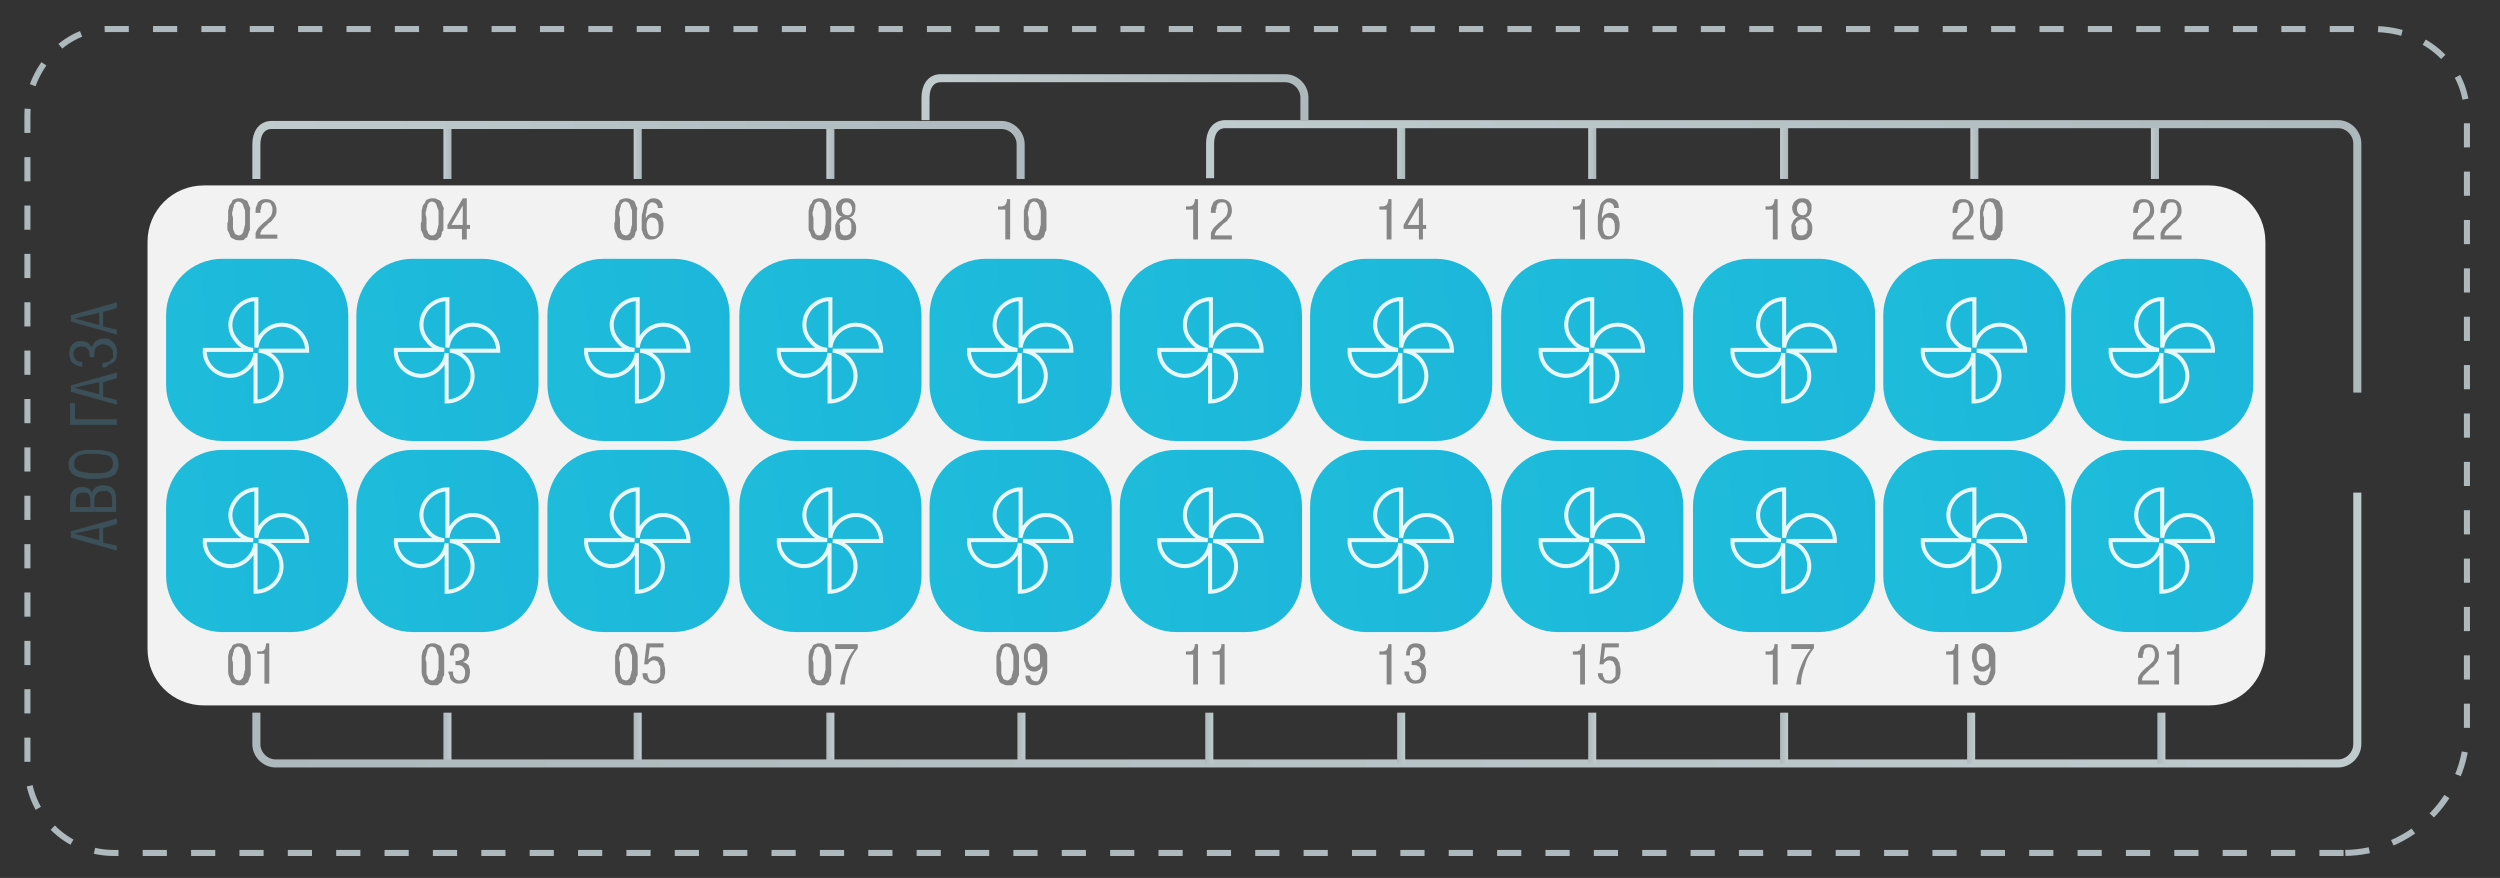 <?xml version="1.0" encoding="utf-8"?>
<!-- Generator: Adobe Illustrator 27.0.0, SVG Export Plug-In . SVG Version: 6.00 Build 0)  -->
<svg version="1.1" id="Layer_1" xmlns="http://www.w3.org/2000/svg" xmlns:xlink="http://www.w3.org/1999/xlink" x="0px" y="0px"
	 viewBox="0 0 310.1 108.9" style="enable-background:new 0 0 310.1 108.9;" xml:space="preserve">
<rect x="0" y="0" width="310.1" height="108.9" fill="#333333" stroke="none"/>
<style type="text/css">
	.st0{fill:none;stroke:#ADB9BC;stroke-width:0.75;stroke-miterlimit:10;stroke-dasharray:3;}
	.st1{fill:#F2F2F2;}
	.st2{fill:#3B5059;}
	.st3{fill:none;stroke:url(#SVGID_1_);stroke-miterlimit:10;}
	.st4{fill:none;stroke:url(#SVGID_00000150085621909639698430000006034246693706873741_);stroke-miterlimit:10;}
	.st5{fill:none;stroke:url(#SVGID_00000029041464893701066630000016591193458964731794_);stroke-miterlimit:10;}
	.st6{fill:none;stroke:url(#SVGID_00000039839624590505066100000008044623463839197608_);stroke-miterlimit:10;}
	.st7{fill:none;stroke:url(#SVGID_00000075123832582921384240000010408915318986589829_);stroke-miterlimit:10;}
	.st8{fill:none;stroke:url(#SVGID_00000099643732870925310630000010373510223050668973_);stroke-miterlimit:10;}
	.st9{fill:none;stroke:url(#SVGID_00000018946623429218696220000006027788484872761228_);stroke-miterlimit:10;}
	.st10{fill:none;stroke:url(#SVGID_00000017475257761939553630000016428988485829780359_);stroke-miterlimit:10;}
	.st11{fill:none;stroke:url(#SVGID_00000071533693193946102690000013794106564361957530_);stroke-miterlimit:10;}
	.st12{fill:none;stroke:url(#SVGID_00000168085146560338206960000004383568652024628921_);stroke-miterlimit:10;}
	.st13{fill:none;stroke:url(#SVGID_00000083052636033034408060000004510969391476306337_);stroke-miterlimit:10;}
	.st14{fill:none;stroke:url(#SVGID_00000064335309914603057430000002413703873080210839_);stroke-miterlimit:10;}
	.st15{fill:none;stroke:url(#SVGID_00000124129186470154641500000017437282663705433472_);stroke-miterlimit:10;}
	.st16{fill:none;stroke:url(#SVGID_00000049217144689407188220000011845237865640876731_);stroke-miterlimit:10;}
	.st17{fill:none;stroke:url(#SVGID_00000149349506101286379710000008313276231561777321_);stroke-miterlimit:10;}
	.st18{fill:none;stroke:url(#SVGID_00000035530555735266185590000006796679193862119608_);stroke-miterlimit:10;}
	.st19{fill:none;stroke:url(#SVGID_00000004534091432934819760000009140832773214533010_);stroke-miterlimit:10;}
	.st20{fill:none;stroke:url(#SVGID_00000133495974807608853150000018011507952314726297_);stroke-miterlimit:10;}
	.st21{fill:none;stroke:url(#SVGID_00000140731558977307905220000016801440905705944741_);stroke-miterlimit:10;}
	.st22{fill:none;stroke:url(#SVGID_00000002359102002846909570000007569808797236687499_);stroke-miterlimit:10;}
	.st23{fill:none;stroke:url(#SVGID_00000065067501174569394060000001962212771233781394_);stroke-miterlimit:10;}
	.st24{fill:none;stroke:url(#SVGID_00000151519221573804992650000009497812239141911708_);stroke-miterlimit:10;}
	.st25{fill:url(#SVGID_00000128453423549917905170000008499272708685278118_);}
	.st26{fill:url(#SVGID_00000164480066887525980760000013102849503811645086_);}
	.st27{fill:url(#SVGID_00000127742009386196999880000009305638659894098351_);}
	.st28{fill:url(#SVGID_00000089546843165895126130000000046668486351056539_);}
	.st29{fill:url(#SVGID_00000172408461985794189440000012931934181684438417_);}
	.st30{fill:url(#SVGID_00000034075980734965287390000004347936626409234305_);}
	.st31{fill:url(#SVGID_00000006676701406544744500000002787256213059633551_);}
	.st32{fill:url(#SVGID_00000059289252317964152770000008863776988705543345_);}
	.st33{fill:url(#SVGID_00000104669215234143477320000007822260533684432513_);}
	.st34{fill:url(#SVGID_00000056411181297319478560000010080918308884244112_);}
	.st35{fill:url(#SVGID_00000115503884945303819160000004816503629764943496_);}
	.st36{fill:url(#SVGID_00000082339294962986325370000015624485712184229532_);}
	.st37{fill:url(#SVGID_00000068636055080008724150000014031409347958444436_);}
	.st38{fill:url(#SVGID_00000073693631212449053280000010618801262295523484_);}
	.st39{fill:url(#SVGID_00000070093681541303306540000005660158587937060530_);}
	.st40{fill:url(#SVGID_00000177466555558517519320000016548069626271689906_);}
	.st41{fill:url(#SVGID_00000005248665842218604440000009721951829528913313_);}
	.st42{fill:url(#SVGID_00000146498187529845681760000009047908052444979645_);}
	.st43{fill:url(#SVGID_00000172405947680327979790000013606617672514060698_);}
	.st44{fill:url(#SVGID_00000053533183195527426560000012018256788888219778_);}
	.st45{fill:url(#SVGID_00000069377734732239801610000000956622899589526404_);}
	.st46{fill:url(#SVGID_00000003811288181790667690000000994013298046352526_);}
	.st47{opacity:0.9;fill:none;stroke:#FFFFFF;stroke-width:0.5;stroke-miterlimit:10;}
	.st48{fill:#868686;}
</style>
<g>
	<g>
		<path class="st0" d="M290.7,105.8H14.1C8.2,105.8,3.4,101,3.4,95V14.3c0-5.9,4.8-10.7,9.7-10.7h281.2c6.9,0,11.7,4.8,11.7,10.7
			v76.1C306,98.9,299.1,105.8,290.7,105.8z"/>
		<path class="st1" d="M274,87.5H25.3c-3.9,0-7-3.1-7-7V30c0-3.9,3.1-7,7-7H274c3.9,0,7,3.1,7,7v50.5C281,84.4,277.9,87.5,274,87.5z
			"/>
		<g>
			<g>
				<path class="st2" d="M14.5,68.3l-5.7-1.6v-0.8l5.7-1.6v0.7l-1.7,0.5v1.8l1.7,0.4V68.3z M12.3,67v-1.5l-3.1,0.7v0L12.3,67z"/>
				<path class="st2" d="M14.5,63.5H8.7V62c0-0.5,0.1-0.9,0.4-1.2s0.6-0.4,1.1-0.4c0.3,0,0.6,0.1,0.8,0.2s0.4,0.4,0.4,0.6h0
					c0-0.3,0.2-0.5,0.4-0.7c0.3-0.2,0.6-0.3,1-0.3c0.5,0,0.9,0.1,1.2,0.4s0.4,0.7,0.4,1.2V63.5z M11.2,62.8V62
					c0-0.3-0.1-0.6-0.2-0.7c-0.1-0.2-0.4-0.2-0.7-0.2c-0.3,0-0.5,0.1-0.7,0.2c-0.1,0.2-0.2,0.4-0.2,0.7v0.9H11.2z M13.9,62.8v-0.9
					c0-0.3-0.1-0.6-0.3-0.8c-0.2-0.2-0.4-0.2-0.8-0.2c-0.7,0-1.1,0.4-1.1,1.1v0.9H13.9z"/>
				<path class="st2" d="M11.6,59.4c-0.2,0-0.4,0-0.6,0c-0.2,0-0.4,0-0.6-0.1c-0.2,0-0.4-0.1-0.6-0.1c-0.2-0.1-0.3-0.1-0.5-0.2
					c-0.2-0.1-0.3-0.2-0.4-0.3s-0.2-0.3-0.3-0.5c-0.1-0.2-0.1-0.4-0.1-0.6c0-0.2,0-0.4,0.1-0.5c0-0.2,0.1-0.3,0.2-0.4
					c0.1-0.1,0.2-0.2,0.3-0.3c0.1-0.1,0.2-0.2,0.3-0.2c0.1-0.1,0.2-0.1,0.4-0.2s0.3-0.1,0.4-0.1c0.1,0,0.3-0.1,0.5-0.1
					c0.2,0,0.3,0,0.5,0s0.3,0,0.4,0c0.2,0,0.5,0,0.7,0s0.4,0,0.6,0.1c0.2,0,0.4,0.1,0.6,0.1c0.2,0.1,0.3,0.1,0.5,0.2
					c0.2,0.1,0.3,0.2,0.4,0.3s0.2,0.3,0.2,0.5c0.1,0.2,0.1,0.4,0.1,0.6s0,0.4-0.1,0.6c-0.1,0.2-0.1,0.3-0.2,0.5s-0.2,0.2-0.4,0.3
					c-0.2,0.1-0.3,0.2-0.5,0.2c-0.2,0.1-0.4,0.1-0.6,0.1c-0.2,0-0.4,0.1-0.6,0.1C12.1,59.4,11.9,59.4,11.6,59.4z M11.5,58.7
					c0.4,0,0.7,0,0.9,0c0.2,0,0.5-0.1,0.7-0.1c0.2-0.1,0.4-0.1,0.5-0.2c0.1-0.1,0.2-0.2,0.3-0.4c0.1-0.1,0.1-0.3,0.1-0.5
					c0-0.2,0-0.3-0.1-0.5c0-0.1-0.1-0.2-0.2-0.3c-0.1-0.1-0.2-0.2-0.4-0.2c-0.1-0.1-0.3-0.1-0.5-0.1c-0.2,0-0.4-0.1-0.6-0.1
					c-0.2,0-0.5,0-0.8,0c-0.3,0-0.5,0-0.7,0c-0.2,0-0.4,0.1-0.6,0.1c-0.2,0.1-0.4,0.1-0.5,0.2S9.4,56.8,9.3,57
					c-0.1,0.1-0.1,0.3-0.1,0.5c0,0.2,0,0.4,0.1,0.5c0.1,0.1,0.2,0.3,0.3,0.3c0.1,0.1,0.3,0.2,0.5,0.2c0.2,0.1,0.4,0.1,0.6,0.1
					C11,58.7,11.2,58.7,11.5,58.7z"/>
				<path class="st2" d="M14.5,52.7H8.7V50h0.6V52h5.2V52.7z"/>
				<path class="st2" d="M14.5,50.2l-5.7-1.6v-0.8l5.7-1.6v0.7l-1.7,0.5v1.8l1.7,0.4V50.2z M12.3,48.9v-1.5l-3.1,0.7v0L12.3,48.9z"
					/>
				<path class="st2" d="M12.7,45.6V45c0.2,0,0.4,0,0.6-0.1c0.2,0,0.3-0.1,0.4-0.2c0.1-0.1,0.2-0.2,0.3-0.3S14,44,14,43.8
					c0-0.2,0-0.4-0.1-0.5c-0.1-0.1-0.2-0.3-0.3-0.3c-0.1-0.1-0.2-0.1-0.4-0.2c-0.1,0-0.3-0.1-0.4-0.1c-0.3,0-0.5,0.1-0.8,0.3
					c-0.2,0.2-0.3,0.4-0.3,0.8v0.5h-0.6v-0.4c0-0.3-0.1-0.5-0.3-0.7c-0.2-0.2-0.4-0.2-0.7-0.2c-0.3,0-0.6,0.1-0.7,0.2
					c-0.2,0.2-0.3,0.4-0.3,0.7c0,0.3,0.1,0.5,0.3,0.7c0.2,0.2,0.4,0.3,0.8,0.3v0.6c-0.5-0.1-0.9-0.2-1.2-0.5
					c-0.3-0.3-0.4-0.7-0.4-1.2c0-0.4,0.1-0.8,0.4-1.1s0.6-0.4,1-0.4c0.4,0,0.7,0.1,0.9,0.2c0.2,0.2,0.4,0.4,0.5,0.6
					c0.1-0.3,0.2-0.6,0.5-0.8c0.3-0.2,0.6-0.3,1-0.3c0.1,0,0.3,0,0.4,0c0.1,0,0.3,0.1,0.4,0.2c0.2,0.1,0.3,0.2,0.4,0.3
					s0.2,0.3,0.3,0.5c0.1,0.2,0.1,0.5,0.1,0.7c0,0.3,0,0.6-0.1,0.8c-0.1,0.2-0.2,0.4-0.4,0.5c-0.2,0.1-0.4,0.2-0.6,0.3
					C13.3,45.5,13,45.6,12.7,45.6z"/>
				<path class="st2" d="M14.5,41.5l-5.7-1.6v-0.8l5.7-1.6v0.7l-1.7,0.5v1.8l1.7,0.4V41.5z M12.3,40.3v-1.5l-3.1,0.7v0L12.3,40.3z"
					/>
			</g>
		</g>
		
			<linearGradient id="SVGID_1_" gradientUnits="userSpaceOnUse" x1="-281.041" y1="-1696.797" x2="-280.041" y2="-1696.797" gradientTransform="matrix(-1 0 0 -1 -177.574 -1677.988)">
			<stop  offset="4.102398e-07" style="stop-color:#ADB9BC"/>
			<stop  offset="1" style="stop-color:#C0CBCE"/>
		</linearGradient>
		<line class="st3" x1="103" y1="22.2" x2="103" y2="15.4"/>
		
			<linearGradient id="SVGID_00000130605100032121633840000010433498598351461046_" gradientUnits="userSpaceOnUse" x1="-257.214" y1="-1696.797" x2="-256.214" y2="-1696.797" gradientTransform="matrix(-1 0 0 -1 -177.574 -1677.988)">
			<stop  offset="4.102398e-07" style="stop-color:#ADB9BC"/>
			<stop  offset="1" style="stop-color:#C0CBCE"/>
		</linearGradient>
		
			<line style="fill:none;stroke:url(#SVGID_00000130605100032121633840000010433498598351461046_);stroke-miterlimit:10;" x1="79.1" y1="22.2" x2="79.1" y2="15.4"/>
		
			<linearGradient id="SVGID_00000064324211355302794110000009180047327027441072_" gradientUnits="userSpaceOnUse" x1="-233.541" y1="-1696.797" x2="-232.541" y2="-1696.797" gradientTransform="matrix(-1 0 0 -1 -177.574 -1677.988)">
			<stop  offset="4.102398e-07" style="stop-color:#ADB9BC"/>
			<stop  offset="1" style="stop-color:#C0CBCE"/>
		</linearGradient>
		
			<line style="fill:none;stroke:url(#SVGID_00000064324211355302794110000009180047327027441072_);stroke-miterlimit:10;" x1="55.5" y1="22.2" x2="55.5" y2="15.4"/>
		
			<linearGradient id="SVGID_00000029003806175281827690000006268430702769545125_" gradientUnits="userSpaceOnUse" x1="-304.673" y1="-1696.547" x2="-208.901" y2="-1696.547" gradientTransform="matrix(-1 0 0 -1 -177.574 -1677.988)">
			<stop  offset="4.102398e-07" style="stop-color:#ADB9BC"/>
			<stop  offset="1" style="stop-color:#C0CBCE"/>
		</linearGradient>
		<path style="fill:none;stroke:url(#SVGID_00000029003806175281827690000006268430702769545125_);stroke-miterlimit:10;" d="
			M126.6,22.2v-4.3c0-1.3-1.1-2.4-2.4-2.4H33.7c-1.3,0-1.9,1.1-1.9,2.4v4.3"/>
		
			<linearGradient id="SVGID_00000041978862709188522740000012408337456416486272_" gradientUnits="userSpaceOnUse" x1="-399.359" y1="-1696.797" x2="-398.359" y2="-1696.797" gradientTransform="matrix(-1 0 0 -1 -177.574 -1677.988)">
			<stop  offset="4.102398e-07" style="stop-color:#ADB9BC"/>
			<stop  offset="1" style="stop-color:#C0CBCE"/>
		</linearGradient>
		
			<line style="fill:none;stroke:url(#SVGID_00000041978862709188522740000012408337456416486272_);stroke-miterlimit:10;" x1="221.3" y1="22.2" x2="221.3" y2="15.4"/>
		
			<linearGradient id="SVGID_00000072245062524169560210000013979799241608151449_" gradientUnits="userSpaceOnUse" x1="-422.938" y1="-1696.797" x2="-421.938" y2="-1696.797" gradientTransform="matrix(-1 0 0 -1 -177.574 -1677.988)">
			<stop  offset="4.102398e-07" style="stop-color:#ADB9BC"/>
			<stop  offset="1" style="stop-color:#C0CBCE"/>
		</linearGradient>
		
			<line style="fill:none;stroke:url(#SVGID_00000072245062524169560210000013979799241608151449_);stroke-miterlimit:10;" x1="244.9" y1="22.2" x2="244.9" y2="15.4"/>
		
			<linearGradient id="SVGID_00000122693309185919821250000001110734916385092757_" gradientUnits="userSpaceOnUse" x1="-445.385" y1="-1696.797" x2="-444.385" y2="-1696.797" gradientTransform="matrix(-1 0 0 -1 -177.574 -1677.988)">
			<stop  offset="4.102398e-07" style="stop-color:#ADB9BC"/>
			<stop  offset="1" style="stop-color:#C0CBCE"/>
		</linearGradient>
		
			<line style="fill:none;stroke:url(#SVGID_00000122693309185919821250000001110734916385092757_);stroke-miterlimit:10;" x1="267.3" y1="22.2" x2="267.3" y2="15.4"/>
		
			<linearGradient id="SVGID_00000059295956424251788520000015419858713812941748_" gradientUnits="userSpaceOnUse" x1="-375.533" y1="-1696.797" x2="-374.533" y2="-1696.797" gradientTransform="matrix(-1 0 0 -1 -177.574 -1677.988)">
			<stop  offset="4.102398e-07" style="stop-color:#ADB9BC"/>
			<stop  offset="1" style="stop-color:#C0CBCE"/>
		</linearGradient>
		
			<line style="fill:none;stroke:url(#SVGID_00000059295956424251788520000015419858713812941748_);stroke-miterlimit:10;" x1="197.5" y1="22.2" x2="197.5" y2="15.4"/>
		
			<linearGradient id="SVGID_00000078017841370613289430000014718994455899849372_" gradientUnits="userSpaceOnUse" x1="-351.86" y1="-1696.797" x2="-350.86" y2="-1696.797" gradientTransform="matrix(-1 0 0 -1 -177.574 -1677.988)">
			<stop  offset="4.102398e-07" style="stop-color:#ADB9BC"/>
			<stop  offset="1" style="stop-color:#C0CBCE"/>
		</linearGradient>
		
			<line style="fill:none;stroke:url(#SVGID_00000078017841370613289430000014718994455899849372_);stroke-miterlimit:10;" x1="173.8" y1="22.2" x2="173.8" y2="15.4"/>
		
			<linearGradient id="SVGID_00000086670947472027902830000005645394081994091171_" gradientUnits="userSpaceOnUse" x1="-339.838" y1="-1690.061" x2="-291.84" y2="-1690.061" gradientTransform="matrix(-1 0 0 -1 -177.574 -1677.988)">
			<stop  offset="4.102398e-07" style="stop-color:#ADB9BC"/>
			<stop  offset="1" style="stop-color:#C0CBCE"/>
		</linearGradient>
		<path style="fill:none;stroke:url(#SVGID_00000086670947472027902830000005645394081994091171_);stroke-miterlimit:10;" d="
			M161.8,14.9v-2.8c0-1.3-1.1-2.4-2.4-2.4h-42.7c-1.3,0-1.9,1.1-1.9,2.4v2.8"/>
		<g>
			<g>
				
					<linearGradient id="SVGID_00000106133107632079217480000009079722401831838339_" gradientUnits="userSpaceOnUse" x1="54.967" y1="91.514" x2="55.967" y2="91.514">
					<stop  offset="4.102398e-07" style="stop-color:#ADB9BC"/>
					<stop  offset="1" style="stop-color:#C0CBCE"/>
				</linearGradient>
				
					<line style="fill:none;stroke:url(#SVGID_00000106133107632079217480000009079722401831838339_);stroke-miterlimit:10;" x1="55.5" y1="88.4" x2="55.5" y2="94.7"/>
				
					<linearGradient id="SVGID_00000018221043597678536340000006576794298578780594_" gradientUnits="userSpaceOnUse" x1="78.64" y1="91.514" x2="79.64" y2="91.514">
					<stop  offset="4.102398e-07" style="stop-color:#ADB9BC"/>
					<stop  offset="1" style="stop-color:#C0CBCE"/>
				</linearGradient>
				
					<line style="fill:none;stroke:url(#SVGID_00000018221043597678536340000006576794298578780594_);stroke-miterlimit:10;" x1="79.1" y1="88.4" x2="79.1" y2="94.7"/>
				
					<linearGradient id="SVGID_00000032640583641828642720000004898286580831184010_" gradientUnits="userSpaceOnUse" x1="102.467" y1="91.514" x2="103.467" y2="91.514">
					<stop  offset="4.102398e-07" style="stop-color:#ADB9BC"/>
					<stop  offset="1" style="stop-color:#C0CBCE"/>
				</linearGradient>
				
					<line style="fill:none;stroke:url(#SVGID_00000032640583641828642720000004898286580831184010_);stroke-miterlimit:10;" x1="103" y1="88.4" x2="103" y2="94.7"/>
				
					<linearGradient id="SVGID_00000041282559428479681500000017214907547855447449_" gradientUnits="userSpaceOnUse" x1="126.24" y1="91.514" x2="127.24" y2="91.514">
					<stop  offset="4.102398e-07" style="stop-color:#ADB9BC"/>
					<stop  offset="1" style="stop-color:#C0CBCE"/>
				</linearGradient>
				
					<line style="fill:none;stroke:url(#SVGID_00000041282559428479681500000017214907547855447449_);stroke-miterlimit:10;" x1="126.7" y1="88.4" x2="126.7" y2="94.7"/>
				
					<linearGradient id="SVGID_00000106107984936876375460000009048824202224287874_" gradientUnits="userSpaceOnUse" x1="31.327" y1="78.114" x2="292.961" y2="78.114">
					<stop  offset="4.102398e-07" style="stop-color:#ADB9BC"/>
					<stop  offset="1" style="stop-color:#C0CBCE"/>
				</linearGradient>
				<path style="fill:none;stroke:url(#SVGID_00000106107984936876375460000009048824202224287874_);stroke-miterlimit:10;" d="
					M31.8,88.4v3.9c0,1.3,1.1,2.4,2.4,2.4h255.8c1.3,0,2.4-1.1,2.4-2.4V61.1"/>
				
					<linearGradient id="SVGID_00000107589689943265181790000013493765413923948950_" gradientUnits="userSpaceOnUse" x1="173.286" y1="91.514" x2="174.286" y2="91.514">
					<stop  offset="4.102398e-07" style="stop-color:#ADB9BC"/>
					<stop  offset="1" style="stop-color:#C0CBCE"/>
				</linearGradient>
				
					<line style="fill:none;stroke:url(#SVGID_00000107589689943265181790000013493765413923948950_);stroke-miterlimit:10;" x1="173.8" y1="88.4" x2="173.8" y2="94.7"/>
				
					<linearGradient id="SVGID_00000152955830071576468300000016117678046428957854_" gradientUnits="userSpaceOnUse" x1="149.512" y1="91.514" x2="150.512" y2="91.514">
					<stop  offset="4.102398e-07" style="stop-color:#ADB9BC"/>
					<stop  offset="1" style="stop-color:#C0CBCE"/>
				</linearGradient>
				
					<line style="fill:none;stroke:url(#SVGID_00000152955830071576468300000016117678046428957854_);stroke-miterlimit:10;" x1="150" y1="88.4" x2="150" y2="94.7"/>
				
					<linearGradient id="SVGID_00000066486888364622319010000016104022619486061442_" gradientUnits="userSpaceOnUse" x1="196.959" y1="91.514" x2="197.959" y2="91.514">
					<stop  offset="4.102398e-07" style="stop-color:#ADB9BC"/>
					<stop  offset="1" style="stop-color:#C0CBCE"/>
				</linearGradient>
				
					<line style="fill:none;stroke:url(#SVGID_00000066486888364622319010000016104022619486061442_);stroke-miterlimit:10;" x1="197.5" y1="88.4" x2="197.5" y2="94.7"/>
				
					<linearGradient id="SVGID_00000008115059106295584210000015134531981467716244_" gradientUnits="userSpaceOnUse" x1="220.786" y1="91.514" x2="221.786" y2="91.514">
					<stop  offset="4.102398e-07" style="stop-color:#ADB9BC"/>
					<stop  offset="1" style="stop-color:#C0CBCE"/>
				</linearGradient>
				
					<line style="fill:none;stroke:url(#SVGID_00000008115059106295584210000015134531981467716244_);stroke-miterlimit:10;" x1="221.3" y1="88.4" x2="221.3" y2="94.7"/>
				
					<linearGradient id="SVGID_00000044862698588056127010000007241021489289071745_" gradientUnits="userSpaceOnUse" x1="243.993" y1="91.514" x2="244.993" y2="91.514">
					<stop  offset="4.102398e-07" style="stop-color:#ADB9BC"/>
					<stop  offset="1" style="stop-color:#C0CBCE"/>
				</linearGradient>
				
					<line style="fill:none;stroke:url(#SVGID_00000044862698588056127010000007241021489289071745_);stroke-miterlimit:10;" x1="244.5" y1="88.4" x2="244.5" y2="94.7"/>
				
					<linearGradient id="SVGID_00000121256521091866738530000002625967768910628541_" gradientUnits="userSpaceOnUse" x1="267.625" y1="91.514" x2="268.625" y2="91.514">
					<stop  offset="4.102398e-07" style="stop-color:#ADB9BC"/>
					<stop  offset="1" style="stop-color:#C0CBCE"/>
				</linearGradient>
				
					<line style="fill:none;stroke:url(#SVGID_00000121256521091866738530000002625967768910628541_);stroke-miterlimit:10;" x1="268.1" y1="88.4" x2="268.1" y2="94.7"/>
			</g>
			
				<linearGradient id="SVGID_00000005966974166474715130000016710494121064264341_" gradientUnits="userSpaceOnUse" x1="-470.45" y1="-1709.801" x2="-327.22" y2="-1709.801" gradientTransform="matrix(-1 0 0 -1 -177.574 -1677.988)">
				<stop  offset="4.102398e-07" style="stop-color:#ADB9BC"/>
				<stop  offset="1" style="stop-color:#C0CBCE"/>
			</linearGradient>
			<path style="fill:none;stroke:url(#SVGID_00000005966974166474715130000016710494121064264341_);stroke-miterlimit:10;" d="
				M292.4,48.7V17.8c0-1.3-1.1-2.4-2.4-2.4H152c-1.3,0-1.9,1.1-1.9,2.4v4.3"/>
		</g>
		<g>
			<g>
				<g>
					
						<linearGradient id="SVGID_00000153666405526352293460000008846332300636874638_" gradientUnits="userSpaceOnUse" x1="15.555" y1="68.774" x2="297.057" y2="39.724">
						<stop  offset="4.100000e-07" style="stop-color:#1FBDDC"/>
						<stop  offset="1" style="stop-color:#0079C2"/>
					</linearGradient>
					<path style="fill:url(#SVGID_00000153666405526352293460000008846332300636874638_);" d="M36.2,78.4h-8.6c-3.9,0-7-3.1-7-7
						v-8.6c0-3.9,3.1-7,7-7h8.6c3.9,0,7,3.1,7,7v8.6C43.2,75.3,40,78.4,36.2,78.4z"/>
					
						<linearGradient id="SVGID_00000088852264844951394970000000799070306296481464_" gradientUnits="userSpaceOnUse" x1="39.174" y1="68.774" x2="320.676" y2="39.724">
						<stop  offset="4.100000e-07" style="stop-color:#1FBDDC"/>
						<stop  offset="1" style="stop-color:#0079C2"/>
					</linearGradient>
					<path style="fill:url(#SVGID_00000088852264844951394970000000799070306296481464_);" d="M59.8,78.4h-8.6c-3.9,0-7-3.1-7-7
						v-8.6c0-3.9,3.1-7,7-7h8.6c3.9,0,7,3.1,7,7v8.6C66.8,75.3,63.7,78.4,59.8,78.4z"/>
					
						<linearGradient id="SVGID_00000054255925819381135460000000115906097451452326_" gradientUnits="userSpaceOnUse" x1="62.847" y1="68.774" x2="344.349" y2="39.724">
						<stop  offset="4.100000e-07" style="stop-color:#1FBDDC"/>
						<stop  offset="1" style="stop-color:#0079C2"/>
					</linearGradient>
					<path style="fill:url(#SVGID_00000054255925819381135460000000115906097451452326_);" d="M83.5,78.4h-8.6c-3.9,0-7-3.1-7-7
						v-8.6c0-3.9,3.1-7,7-7h8.6c3.9,0,7,3.1,7,7v8.6C90.5,75.3,87.3,78.4,83.5,78.4z"/>
					
						<linearGradient id="SVGID_00000045583271673310905700000013754424034136524708_" gradientUnits="userSpaceOnUse" x1="86.674" y1="68.774" x2="368.176" y2="39.724">
						<stop  offset="4.100000e-07" style="stop-color:#1FBDDC"/>
						<stop  offset="1" style="stop-color:#0079C2"/>
					</linearGradient>
					<path style="fill:url(#SVGID_00000045583271673310905700000013754424034136524708_);" d="M107.3,78.4h-8.6c-3.9,0-7-3.1-7-7
						v-8.6c0-3.9,3.1-7,7-7h8.6c3.9,0,7,3.1,7,7v8.6C114.3,75.3,111.2,78.4,107.3,78.4z"/>
					
						<linearGradient id="SVGID_00000183938737010821918370000004280395973850946186_" gradientUnits="userSpaceOnUse" x1="110.305" y1="68.774" x2="391.807" y2="39.724">
						<stop  offset="4.100000e-07" style="stop-color:#1FBDDC"/>
						<stop  offset="1" style="stop-color:#0079C2"/>
					</linearGradient>
					<path style="fill:url(#SVGID_00000183938737010821918370000004280395973850946186_);" d="M130.9,78.4h-8.6c-3.9,0-7-3.1-7-7
						v-8.6c0-3.9,3.1-7,7-7h8.6c3.9,0,7,3.1,7,7v8.6C137.9,75.3,134.8,78.4,130.9,78.4z"/>
					
						<linearGradient id="SVGID_00000154404894487190609140000011719042352705350320_" gradientUnits="userSpaceOnUse" x1="133.874" y1="68.774" x2="415.376" y2="39.724">
						<stop  offset="4.100000e-07" style="stop-color:#1FBDDC"/>
						<stop  offset="1" style="stop-color:#0079C2"/>
					</linearGradient>
					<path style="fill:url(#SVGID_00000154404894487190609140000011719042352705350320_);" d="M154.5,78.4h-8.6c-3.9,0-7-3.1-7-7
						v-8.6c0-3.9,3.1-7,7-7h8.6c3.9,0,7,3.1,7,7v8.6C161.5,75.3,158.4,78.4,154.5,78.4z"/>
					
						<linearGradient id="SVGID_00000054263733015054420850000005828355470835882687_" gradientUnits="userSpaceOnUse" x1="157.493" y1="68.774" x2="438.995" y2="39.724">
						<stop  offset="4.100000e-07" style="stop-color:#1FBDDC"/>
						<stop  offset="1" style="stop-color:#0079C2"/>
					</linearGradient>
					<path style="fill:url(#SVGID_00000054263733015054420850000005828355470835882687_);" d="M178.1,78.4h-8.6c-3.9,0-7-3.1-7-7
						v-8.6c0-3.9,3.1-7,7-7h8.6c3.9,0,7,3.1,7,7v8.6C185.1,75.3,182,78.4,178.1,78.4z"/>
					
						<linearGradient id="SVGID_00000147906179286496920380000013169205221196867999_" gradientUnits="userSpaceOnUse" x1="181.166" y1="68.774" x2="462.668" y2="39.724">
						<stop  offset="4.100000e-07" style="stop-color:#1FBDDC"/>
						<stop  offset="1" style="stop-color:#0079C2"/>
					</linearGradient>
					<path style="fill:url(#SVGID_00000147906179286496920380000013169205221196867999_);" d="M201.8,78.4h-8.6c-3.9,0-7-3.1-7-7
						v-8.6c0-3.9,3.1-7,7-7h8.6c3.9,0,7,3.1,7,7v8.6C208.8,75.3,205.6,78.4,201.8,78.4z"/>
					
						<linearGradient id="SVGID_00000122708943133816148930000003948020372544180128_" gradientUnits="userSpaceOnUse" x1="204.993" y1="68.774" x2="486.495" y2="39.724">
						<stop  offset="4.100000e-07" style="stop-color:#1FBDDC"/>
						<stop  offset="1" style="stop-color:#0079C2"/>
					</linearGradient>
					<path style="fill:url(#SVGID_00000122708943133816148930000003948020372544180128_);" d="M225.6,78.4H217c-3.9,0-7-3.1-7-7
						v-8.6c0-3.9,3.1-7,7-7h8.6c3.9,0,7,3.1,7,7v8.6C232.6,75.3,229.5,78.4,225.6,78.4z"/>
					
						<linearGradient id="SVGID_00000001630020030904567310000004690412105802214567_" gradientUnits="userSpaceOnUse" x1="228.624" y1="68.774" x2="510.126" y2="39.724">
						<stop  offset="4.100000e-07" style="stop-color:#1FBDDC"/>
						<stop  offset="1" style="stop-color:#0079C2"/>
					</linearGradient>
					<path style="fill:url(#SVGID_00000001630020030904567310000004690412105802214567_);" d="M249.2,78.4h-8.6c-3.9,0-7-3.1-7-7
						v-8.6c0-3.9,3.1-7,7-7h8.6c3.9,0,7,3.1,7,7v8.6C256.2,75.3,253.1,78.4,249.2,78.4z"/>
					
						<linearGradient id="SVGID_00000042701032037403370470000018361508400382053526_" gradientUnits="userSpaceOnUse" x1="251.866" y1="68.774" x2="533.368" y2="39.724">
						<stop  offset="4.100000e-07" style="stop-color:#1FBDDC"/>
						<stop  offset="1" style="stop-color:#0079C2"/>
					</linearGradient>
					<path style="fill:url(#SVGID_00000042701032037403370470000018361508400382053526_);" d="M272.5,78.4h-8.6c-3.9,0-7-3.1-7-7
						v-8.6c0-3.9,3.1-7,7-7h8.6c3.9,0,7,3.1,7,7v8.6C279.5,75.3,276.3,78.4,272.5,78.4z"/>
				</g>
				<g>
					
						<linearGradient id="SVGID_00000064318815725186100220000009441919352305783477_" gradientUnits="userSpaceOnUse" x1="15.555" y1="45.107" x2="297.057" y2="16.057">
						<stop  offset="4.100000e-07" style="stop-color:#1FBDDC"/>
						<stop  offset="1" style="stop-color:#0079C2"/>
					</linearGradient>
					<path style="fill:url(#SVGID_00000064318815725186100220000009441919352305783477_);" d="M36.2,54.7h-8.6c-3.9,0-7-3.1-7-7
						v-8.6c0-3.9,3.1-7,7-7h8.6c3.9,0,7,3.1,7,7v8.6C43.2,51.6,40,54.7,36.2,54.7z"/>
					
						<linearGradient id="SVGID_00000093148357209770300220000000019615988398064786_" gradientUnits="userSpaceOnUse" x1="39.174" y1="45.107" x2="320.676" y2="16.057">
						<stop  offset="4.100000e-07" style="stop-color:#1FBDDC"/>
						<stop  offset="1" style="stop-color:#0079C2"/>
					</linearGradient>
					<path style="fill:url(#SVGID_00000093148357209770300220000000019615988398064786_);" d="M59.8,54.7h-8.6c-3.9,0-7-3.1-7-7
						v-8.6c0-3.9,3.1-7,7-7h8.6c3.9,0,7,3.1,7,7v8.6C66.8,51.6,63.7,54.7,59.8,54.7z"/>
					
						<linearGradient id="SVGID_00000046299554777491296290000008888011716923193532_" gradientUnits="userSpaceOnUse" x1="62.847" y1="45.107" x2="344.349" y2="16.057">
						<stop  offset="4.100000e-07" style="stop-color:#1FBDDC"/>
						<stop  offset="1" style="stop-color:#0079C2"/>
					</linearGradient>
					<path style="fill:url(#SVGID_00000046299554777491296290000008888011716923193532_);" d="M83.5,54.7h-8.6c-3.9,0-7-3.1-7-7
						v-8.6c0-3.9,3.1-7,7-7h8.6c3.9,0,7,3.1,7,7v8.6C90.5,51.6,87.3,54.7,83.5,54.7z"/>
					
						<linearGradient id="SVGID_00000123411262379933354720000006483477665312495035_" gradientUnits="userSpaceOnUse" x1="86.674" y1="45.107" x2="368.176" y2="16.057">
						<stop  offset="4.100000e-07" style="stop-color:#1FBDDC"/>
						<stop  offset="1" style="stop-color:#0079C2"/>
					</linearGradient>
					<path style="fill:url(#SVGID_00000123411262379933354720000006483477665312495035_);" d="M107.3,54.7h-8.6c-3.9,0-7-3.1-7-7
						v-8.6c0-3.9,3.1-7,7-7h8.6c3.9,0,7,3.1,7,7v8.6C114.3,51.6,111.2,54.7,107.3,54.7z"/>
					
						<linearGradient id="SVGID_00000062890155953855611490000012436241850790865075_" gradientUnits="userSpaceOnUse" x1="110.305" y1="45.107" x2="391.807" y2="16.057">
						<stop  offset="4.100000e-07" style="stop-color:#1FBDDC"/>
						<stop  offset="1" style="stop-color:#0079C2"/>
					</linearGradient>
					<path style="fill:url(#SVGID_00000062890155953855611490000012436241850790865075_);" d="M130.9,54.7h-8.6c-3.9,0-7-3.1-7-7
						v-8.6c0-3.9,3.1-7,7-7h8.6c3.9,0,7,3.1,7,7v8.6C137.9,51.6,134.8,54.7,130.9,54.7z"/>
					
						<linearGradient id="SVGID_00000118363137077520533790000009117624204156711043_" gradientUnits="userSpaceOnUse" x1="133.874" y1="45.107" x2="415.376" y2="16.057">
						<stop  offset="4.100000e-07" style="stop-color:#1FBDDC"/>
						<stop  offset="1" style="stop-color:#0079C2"/>
					</linearGradient>
					<path style="fill:url(#SVGID_00000118363137077520533790000009117624204156711043_);" d="M154.5,54.7h-8.6c-3.9,0-7-3.1-7-7
						v-8.6c0-3.9,3.1-7,7-7h8.6c3.9,0,7,3.1,7,7v8.6C161.5,51.6,158.4,54.7,154.5,54.7z"/>
					
						<linearGradient id="SVGID_00000183234254659633816440000002901057258702175666_" gradientUnits="userSpaceOnUse" x1="157.493" y1="45.107" x2="438.995" y2="16.057">
						<stop  offset="4.100000e-07" style="stop-color:#1FBDDC"/>
						<stop  offset="1" style="stop-color:#0079C2"/>
					</linearGradient>
					<path style="fill:url(#SVGID_00000183234254659633816440000002901057258702175666_);" d="M178.1,54.7h-8.6c-3.9,0-7-3.1-7-7
						v-8.6c0-3.9,3.1-7,7-7h8.6c3.9,0,7,3.1,7,7v8.6C185.1,51.6,182,54.7,178.1,54.7z"/>
					
						<linearGradient id="SVGID_00000046320010309220293650000008720439584206514337_" gradientUnits="userSpaceOnUse" x1="181.166" y1="45.107" x2="462.668" y2="16.057">
						<stop  offset="4.100000e-07" style="stop-color:#1FBDDC"/>
						<stop  offset="1" style="stop-color:#0079C2"/>
					</linearGradient>
					<path style="fill:url(#SVGID_00000046320010309220293650000008720439584206514337_);" d="M201.8,54.7h-8.6c-3.9,0-7-3.1-7-7
						v-8.6c0-3.9,3.1-7,7-7h8.6c3.9,0,7,3.1,7,7v8.6C208.8,51.6,205.6,54.7,201.8,54.7z"/>
					
						<linearGradient id="SVGID_00000002351441740968449570000000124675648738865593_" gradientUnits="userSpaceOnUse" x1="204.993" y1="45.107" x2="486.495" y2="16.057">
						<stop  offset="4.100000e-07" style="stop-color:#1FBDDC"/>
						<stop  offset="1" style="stop-color:#0079C2"/>
					</linearGradient>
					<path style="fill:url(#SVGID_00000002351441740968449570000000124675648738865593_);" d="M225.6,54.7H217c-3.9,0-7-3.1-7-7
						v-8.6c0-3.9,3.1-7,7-7h8.6c3.9,0,7,3.1,7,7v8.6C232.6,51.6,229.5,54.7,225.6,54.7z"/>
					
						<linearGradient id="SVGID_00000033354755884639543930000016660340360022421915_" gradientUnits="userSpaceOnUse" x1="228.624" y1="45.107" x2="510.126" y2="16.057">
						<stop  offset="4.100000e-07" style="stop-color:#1FBDDC"/>
						<stop  offset="1" style="stop-color:#0079C2"/>
					</linearGradient>
					<path style="fill:url(#SVGID_00000033354755884639543930000016660340360022421915_);" d="M249.2,54.7h-8.6c-3.9,0-7-3.1-7-7
						v-8.6c0-3.9,3.1-7,7-7h8.6c3.9,0,7,3.1,7,7v8.6C256.2,51.6,253.1,54.7,249.2,54.7z"/>
					
						<linearGradient id="SVGID_00000177476156046191314890000014195234619500069281_" gradientUnits="userSpaceOnUse" x1="251.866" y1="45.107" x2="533.368" y2="16.057">
						<stop  offset="4.100000e-07" style="stop-color:#1FBDDC"/>
						<stop  offset="1" style="stop-color:#0079C2"/>
					</linearGradient>
					<path style="fill:url(#SVGID_00000177476156046191314890000014195234619500069281_);" d="M272.5,54.7h-8.6c-3.9,0-7-3.1-7-7
						v-8.6c0-3.9,3.1-7,7-7h8.6c3.9,0,7,3.1,7,7v8.6C279.5,51.6,276.3,54.7,272.5,54.7z"/>
				</g>
			</g>
			<g>
				<g>
					<path class="st47" d="M31.8,60.7c0,2,0,4,0,6c0.2-1.7,1.8-3,3.5-2.8c1.7,0.2,2.8,1.7,2.8,3.2c-2,0-4,0-6,0
						c1.8,0.2,3,1.8,2.8,3.5c-0.2,1.7-1.7,2.8-3.2,2.8c0-2,0-4,0-6c-0.2,1.7-1.8,3-3.5,2.8c-1.7-0.2-2.9-1.7-2.8-3.2c2,0,4,0,6,0
						c-0.9-0.1-1.6-0.5-2.1-1.2c-0.6-0.7-0.8-1.5-0.7-2.3C28.9,61.9,30.3,60.7,31.8,60.7z"/>
					<path class="st47" d="M55.5,60.7c0,2,0,4,0,6c0.2-1.7,1.8-3,3.5-2.8c1.7,0.2,2.8,1.7,2.8,3.2c-2,0-4,0-6,0
						c1.8,0.2,3,1.8,2.8,3.5c-0.2,1.7-1.7,2.8-3.2,2.8c0-2,0-4,0-6c-0.2,1.7-1.8,3-3.5,2.8c-1.7-0.2-2.9-1.7-2.8-3.2c2,0,4,0,6,0
						c-0.9-0.1-1.6-0.5-2.1-1.2c-0.6-0.7-0.8-1.5-0.7-2.3C52.5,61.9,54,60.7,55.5,60.7z"/>
					<path class="st47" d="M79.1,60.7c0,2,0,4,0,6c0.2-1.7,1.8-3,3.5-2.8c1.7,0.2,2.8,1.7,2.8,3.2c-2,0-4,0-6,0
						c1.8,0.2,3,1.8,2.8,3.5c-0.2,1.7-1.7,2.8-3.2,2.8c0-2,0-4,0-6c-0.2,1.7-1.8,3-3.5,2.8c-1.7-0.2-2.9-1.7-2.8-3.2c2,0,4,0,6,0
						c-0.9-0.1-1.6-0.5-2.1-1.2c-0.6-0.7-0.8-1.5-0.7-2.3C76.2,61.9,77.6,60.7,79.1,60.7z"/>
					<path class="st47" d="M103,60.7c0,2,0,4,0,6c0.2-1.7,1.8-3,3.5-2.8c1.7,0.2,2.8,1.7,2.8,3.2c-2,0-4,0-6,0
						c1.8,0.2,3,1.8,2.8,3.5c-0.2,1.7-1.7,2.8-3.2,2.8c0-2,0-4,0-6c-0.2,1.7-1.8,3-3.5,2.8c-1.7-0.2-2.9-1.7-2.8-3.2c2,0,4,0,6,0
						c-0.9-0.1-1.6-0.5-2.1-1.2c-0.6-0.7-0.8-1.5-0.7-2.3C100,61.9,101.5,60.7,103,60.7z"/>
					<path class="st47" d="M126.6,60.7c0,2,0,4,0,6c0.2-1.7,1.8-3,3.5-2.8c1.7,0.2,2.8,1.7,2.8,3.2c-2,0-4,0-6,0
						c1.8,0.2,3,1.8,2.8,3.5c-0.2,1.7-1.7,2.8-3.2,2.8c0-2,0-4,0-6c-0.2,1.7-1.8,3-3.5,2.8c-1.7-0.2-2.9-1.7-2.8-3.2c2,0,4,0,6,0
						c-0.9-0.1-1.6-0.5-2.1-1.2c-0.6-0.7-0.8-1.5-0.7-2.3C123.6,61.9,125.1,60.7,126.6,60.7z"/>
					<path class="st47" d="M150.2,60.7c0,2,0,4,0,6c0.2-1.7,1.8-3,3.5-2.8c1.7,0.2,2.8,1.7,2.8,3.2c-2,0-4,0-6,0
						c1.8,0.2,3,1.8,2.8,3.5c-0.2,1.7-1.7,2.8-3.2,2.8c0-2,0-4,0-6c-0.2,1.7-1.8,3-3.5,2.8c-1.7-0.2-2.9-1.7-2.8-3.2c2,0,4,0,6,0
						c-0.9-0.1-1.6-0.5-2.1-1.2c-0.6-0.7-0.8-1.5-0.7-2.3C147.2,61.9,148.7,60.7,150.2,60.7z"/>
					<path class="st47" d="M173.8,60.7c0,2,0,4,0,6c0.2-1.7,1.8-3,3.5-2.8c1.7,0.2,2.8,1.7,2.8,3.2c-2,0-4,0-6,0
						c1.8,0.2,3,1.8,2.8,3.5c-0.2,1.7-1.7,2.8-3.2,2.8c0-2,0-4,0-6c-0.2,1.7-1.8,3-3.5,2.8c-1.7-0.2-2.9-1.7-2.8-3.2c2,0,4,0,6,0
						c-0.9-0.1-1.6-0.5-2.1-1.2c-0.6-0.7-0.8-1.5-0.7-2.3C170.8,61.9,172.3,60.7,173.8,60.7z"/>
					<path class="st47" d="M197.5,60.7c0,2,0,4,0,6c0.2-1.7,1.8-3,3.5-2.8c1.7,0.2,2.8,1.7,2.8,3.2c-2,0-4,0-6,0
						c1.8,0.2,3,1.8,2.8,3.5c-0.2,1.7-1.7,2.8-3.2,2.8c0-2,0-4,0-6c-0.2,1.7-1.8,3-3.5,2.8c-1.7-0.2-2.9-1.7-2.8-3.2c2,0,4,0,6,0
						c-0.9-0.1-1.6-0.5-2.1-1.2c-0.6-0.7-0.8-1.5-0.7-2.3C194.5,61.9,196,60.7,197.5,60.7z"/>
					<path class="st47" d="M221.3,60.7c0,2,0,4,0,6c0.2-1.7,1.8-3,3.5-2.8c1.7,0.2,2.8,1.7,2.8,3.2c-2,0-4,0-6,0
						c1.8,0.2,3,1.8,2.8,3.5c-0.2,1.7-1.7,2.8-3.2,2.8c0-2,0-4,0-6c-0.2,1.7-1.8,3-3.5,2.8c-1.7-0.2-2.9-1.7-2.8-3.2c2,0,4,0,6,0
						c-0.9-0.1-1.6-0.5-2.1-1.2c-0.6-0.7-0.8-1.5-0.7-2.3C218.3,61.9,219.8,60.7,221.3,60.7z"/>
					<path class="st47" d="M244.9,60.7c0,2,0,4,0,6c0.2-1.7,1.8-3,3.5-2.8c1.7,0.2,2.8,1.7,2.8,3.2c-2,0-4,0-6,0
						c1.8,0.2,3,1.8,2.8,3.5c-0.2,1.7-1.7,2.8-3.2,2.8c0-2,0-4,0-6c-0.2,1.7-1.8,3-3.5,2.8c-1.7-0.2-2.9-1.7-2.8-3.2c2,0,4,0,6,0
						c-0.9-0.1-1.6-0.5-2.1-1.2c-0.6-0.7-0.8-1.5-0.7-2.3C241.9,61.9,243.4,60.7,244.9,60.7z"/>
					<path class="st47" d="M268.2,60.7c0,2,0,4,0,6c0.2-1.7,1.8-3,3.5-2.8c1.7,0.2,2.8,1.7,2.8,3.2c-2,0-4,0-6,0
						c1.8,0.2,3,1.8,2.8,3.5c-0.2,1.7-1.7,2.8-3.2,2.8c0-2,0-4,0-6c-0.2,1.7-1.8,3-3.5,2.8c-1.7-0.2-2.9-1.7-2.8-3.2c2,0,4,0,6,0
						c-0.9-0.1-1.6-0.5-2.1-1.2c-0.6-0.7-0.8-1.5-0.7-2.3C265.2,61.9,266.7,60.7,268.2,60.7z"/>
				</g>
				<g>
					<path class="st47" d="M31.8,37.1c0,2,0,4,0,6c0.2-1.7,1.8-3,3.5-2.8c1.7,0.2,2.8,1.7,2.8,3.2c-2,0-4,0-6,0
						c1.8,0.2,3,1.8,2.8,3.5c-0.2,1.7-1.7,2.8-3.2,2.8c0-2,0-4,0-6c-0.2,1.7-1.8,3-3.5,2.8c-1.7-0.2-2.9-1.7-2.8-3.2c2,0,4,0,6,0
						c-0.9-0.1-1.6-0.5-2.1-1.2c-0.6-0.7-0.8-1.5-0.7-2.3C28.9,38.2,30.3,37.1,31.8,37.1z"/>
					<path class="st47" d="M55.5,37.1c0,2,0,4,0,6c0.2-1.7,1.8-3,3.5-2.8c1.7,0.2,2.8,1.7,2.8,3.2c-2,0-4,0-6,0
						c1.8,0.2,3,1.8,2.8,3.5c-0.2,1.7-1.7,2.8-3.2,2.8c0-2,0-4,0-6c-0.2,1.7-1.8,3-3.5,2.8c-1.7-0.2-2.9-1.7-2.8-3.2c2,0,4,0,6,0
						c-0.9-0.1-1.6-0.5-2.1-1.2c-0.6-0.7-0.8-1.5-0.7-2.3C52.5,38.2,54,37.1,55.5,37.1z"/>
					<path class="st47" d="M79.1,37.1c0,2,0,4,0,6c0.2-1.7,1.8-3,3.5-2.8c1.7,0.2,2.8,1.7,2.8,3.2c-2,0-4,0-6,0
						c1.8,0.2,3,1.8,2.8,3.5c-0.2,1.7-1.7,2.8-3.2,2.8c0-2,0-4,0-6c-0.2,1.7-1.8,3-3.5,2.8c-1.7-0.2-2.9-1.7-2.8-3.2c2,0,4,0,6,0
						c-0.9-0.1-1.6-0.5-2.1-1.2c-0.6-0.7-0.8-1.5-0.7-2.3C76.2,38.2,77.6,37.1,79.1,37.1z"/>
					<path class="st47" d="M103,37.1c0,2,0,4,0,6c0.2-1.7,1.8-3,3.5-2.8c1.7,0.2,2.8,1.7,2.8,3.2c-2,0-4,0-6,0
						c1.8,0.2,3,1.8,2.8,3.5c-0.2,1.7-1.7,2.8-3.2,2.8c0-2,0-4,0-6c-0.2,1.7-1.8,3-3.5,2.8c-1.7-0.2-2.9-1.7-2.8-3.2c2,0,4,0,6,0
						c-0.9-0.1-1.6-0.5-2.1-1.2c-0.6-0.7-0.8-1.5-0.7-2.3C100,38.2,101.5,37.1,103,37.1z"/>
					<path class="st47" d="M126.6,37.1c0,2,0,4,0,6c0.2-1.7,1.8-3,3.5-2.8c1.7,0.2,2.8,1.7,2.8,3.2c-2,0-4,0-6,0
						c1.8,0.2,3,1.8,2.8,3.5c-0.2,1.7-1.7,2.8-3.2,2.8c0-2,0-4,0-6c-0.2,1.7-1.8,3-3.5,2.8c-1.7-0.2-2.9-1.7-2.8-3.2c2,0,4,0,6,0
						c-0.9-0.1-1.6-0.5-2.1-1.2c-0.6-0.7-0.8-1.5-0.7-2.3C123.6,38.2,125.1,37.1,126.6,37.1z"/>
					<path class="st47" d="M150.2,37.1c0,2,0,4,0,6c0.2-1.7,1.8-3,3.5-2.8c1.7,0.2,2.8,1.7,2.8,3.2c-2,0-4,0-6,0
						c1.8,0.2,3,1.8,2.8,3.5c-0.2,1.7-1.7,2.8-3.2,2.8c0-2,0-4,0-6c-0.2,1.7-1.8,3-3.5,2.8c-1.7-0.2-2.9-1.7-2.8-3.2c2,0,4,0,6,0
						c-0.9-0.1-1.6-0.5-2.1-1.2c-0.6-0.7-0.8-1.5-0.7-2.3C147.2,38.2,148.7,37.1,150.2,37.1z"/>
					<path class="st47" d="M173.8,37.1c0,2,0,4,0,6c0.2-1.7,1.8-3,3.5-2.8c1.7,0.2,2.8,1.7,2.8,3.2c-2,0-4,0-6,0
						c1.8,0.2,3,1.8,2.8,3.5c-0.2,1.7-1.7,2.8-3.2,2.8c0-2,0-4,0-6c-0.2,1.7-1.8,3-3.5,2.8c-1.7-0.2-2.9-1.7-2.8-3.2c2,0,4,0,6,0
						c-0.9-0.1-1.6-0.5-2.1-1.2c-0.6-0.7-0.8-1.5-0.7-2.3C170.8,38.2,172.3,37.1,173.8,37.1z"/>
					<path class="st47" d="M197.5,37.1c0,2,0,4,0,6c0.2-1.7,1.8-3,3.5-2.8c1.7,0.2,2.8,1.7,2.8,3.2c-2,0-4,0-6,0
						c1.8,0.2,3,1.8,2.8,3.5c-0.2,1.7-1.7,2.8-3.2,2.8c0-2,0-4,0-6c-0.2,1.7-1.8,3-3.5,2.8c-1.7-0.2-2.9-1.7-2.8-3.2c2,0,4,0,6,0
						c-0.9-0.1-1.6-0.5-2.1-1.2c-0.6-0.7-0.8-1.5-0.7-2.3C194.5,38.2,196,37.1,197.5,37.1z"/>
					<path class="st47" d="M221.3,37.1c0,2,0,4,0,6c0.2-1.7,1.8-3,3.5-2.8c1.7,0.2,2.8,1.7,2.8,3.2c-2,0-4,0-6,0
						c1.8,0.2,3,1.8,2.8,3.5c-0.2,1.7-1.7,2.8-3.2,2.8c0-2,0-4,0-6c-0.2,1.7-1.8,3-3.5,2.8c-1.7-0.2-2.9-1.7-2.8-3.2c2,0,4,0,6,0
						c-0.9-0.1-1.6-0.5-2.1-1.2c-0.6-0.7-0.8-1.5-0.7-2.3C218.3,38.2,219.8,37.1,221.3,37.1z"/>
					<path class="st47" d="M244.9,37.1c0,2,0,4,0,6c0.2-1.7,1.8-3,3.5-2.8c1.7,0.2,2.8,1.7,2.8,3.2c-2,0-4,0-6,0
						c1.8,0.2,3,1.8,2.8,3.5c-0.2,1.7-1.7,2.8-3.2,2.8c0-2,0-4,0-6c-0.2,1.7-1.8,3-3.5,2.8c-1.7-0.2-2.9-1.7-2.8-3.2c2,0,4,0,6,0
						c-0.9-0.1-1.6-0.5-2.1-1.2c-0.6-0.7-0.8-1.5-0.7-2.3C241.9,38.2,243.4,37.1,244.9,37.1z"/>
					<path class="st47" d="M268.2,37.1c0,2,0,4,0,6c0.2-1.7,1.8-3,3.5-2.8c1.7,0.2,2.8,1.7,2.8,3.2c-2,0-4,0-6,0
						c1.8,0.2,3,1.8,2.8,3.5c-0.2,1.7-1.7,2.8-3.2,2.8c0-2,0-4,0-6c-0.2,1.7-1.8,3-3.5,2.8c-1.7-0.2-2.9-1.7-2.8-3.2c2,0,4,0,6,0
						c-0.9-0.1-1.6-0.5-2.1-1.2c-0.6-0.7-0.8-1.5-0.7-2.3C265.2,38.2,266.7,37.1,268.2,37.1z"/>
				</g>
			</g>
		</g>
		<g>
			<g>
				<g>
					<path class="st48" d="M28.3,27.2c0-0.2,0-0.3,0-0.5c0-0.1,0-0.3,0-0.5c0-0.2,0.1-0.3,0.1-0.5c0-0.1,0.1-0.3,0.2-0.4
						c0.1-0.1,0.2-0.3,0.2-0.4c0.1-0.1,0.2-0.2,0.4-0.2c0.1-0.1,0.3-0.1,0.5-0.1s0.3,0,0.5,0.1c0.1,0.1,0.3,0.1,0.4,0.2
						c0.1,0.1,0.2,0.2,0.2,0.4c0.1,0.1,0.1,0.3,0.2,0.4S31,26,31,26.2c0,0.2,0,0.3,0,0.5c0,0.1,0,0.3,0,0.5c0,0.1,0,0.3,0,0.4
						c0,0.1,0,0.2,0,0.4c0,0.1,0,0.3,0,0.4c0,0.1,0,0.2-0.1,0.3c0,0.1-0.1,0.2-0.1,0.3s-0.1,0.2-0.1,0.3c0,0.1-0.1,0.2-0.2,0.2
						c-0.1,0.1-0.1,0.1-0.2,0.2c-0.1,0.1-0.2,0.1-0.3,0.1c-0.1,0-0.2,0-0.4,0c-0.2,0-0.3,0-0.5-0.1c-0.1-0.1-0.3-0.1-0.4-0.2
						c-0.1-0.1-0.2-0.2-0.2-0.4c-0.1-0.1-0.1-0.3-0.2-0.4s-0.1-0.3-0.1-0.5c0-0.2,0-0.4,0-0.5C28.3,27.5,28.3,27.4,28.3,27.2z
						 M28.9,27.2c0,0.2,0,0.4,0,0.5c0,0.1,0,0.3,0,0.5c0,0.2,0,0.3,0.1,0.4c0,0.1,0.1,0.2,0.1,0.3c0.1,0.1,0.1,0.2,0.2,0.2
						s0.2,0.1,0.3,0.1c0.1,0,0.2,0,0.3-0.1c0.1,0,0.1-0.1,0.2-0.2c0.1-0.1,0.1-0.2,0.1-0.3c0-0.1,0.1-0.2,0.1-0.3s0-0.2,0.1-0.4
						c0-0.1,0-0.3,0-0.4c0-0.1,0-0.3,0-0.4c0-0.1,0-0.3,0-0.4c0-0.1,0-0.3,0-0.4c0-0.1,0-0.3-0.1-0.4c0-0.1-0.1-0.2-0.1-0.3
						c0-0.1-0.1-0.2-0.1-0.3c-0.1-0.1-0.1-0.1-0.2-0.2c-0.1,0-0.2-0.1-0.3-0.1c-0.1,0-0.2,0-0.3,0.1c-0.1,0-0.1,0.1-0.2,0.2
						c-0.1,0.1-0.1,0.2-0.1,0.3c0,0.1-0.1,0.2-0.1,0.3c0,0.1,0,0.2-0.1,0.4c0,0.1,0,0.3,0,0.4C28.9,26.9,28.9,27,28.9,27.2z"/>
					<path class="st48" d="M31.7,29.6c0-0.2,0-0.4,0-0.6c0-0.2,0.1-0.3,0.2-0.5c0.1-0.2,0.2-0.3,0.4-0.5c0.2-0.2,0.4-0.4,0.7-0.6
						c0.2-0.2,0.4-0.4,0.6-0.6c0.1-0.2,0.2-0.5,0.2-0.8c0-0.3-0.1-0.5-0.2-0.7c-0.1-0.2-0.3-0.2-0.6-0.2c-0.1,0-0.2,0-0.3,0.1
						c-0.1,0-0.2,0.1-0.2,0.2c-0.1,0.1-0.1,0.2-0.1,0.3c0,0.1,0,0.2-0.1,0.3c0,0.1,0,0.2,0,0.4h-0.6v-0.2c0-0.2,0-0.4,0.1-0.6
						c0.1-0.2,0.1-0.3,0.2-0.5c0.1-0.1,0.2-0.2,0.4-0.3c0.2-0.1,0.4-0.1,0.6-0.1c0.4,0,0.7,0.1,1,0.4c0.2,0.3,0.3,0.6,0.3,1
						c0,0.2,0,0.4-0.1,0.5c0,0.2-0.1,0.3-0.2,0.4c-0.1,0.1-0.2,0.3-0.3,0.4c-0.1,0.1-0.2,0.2-0.4,0.3C33.2,27.8,33.1,28,33,28
						c-0.1,0.1-0.2,0.2-0.3,0.3s-0.2,0.2-0.2,0.2c0,0-0.1,0.1-0.1,0.2c0,0.1-0.1,0.1-0.1,0.2c0,0.1,0,0.1,0,0.2h2.1v0.5H31.7z"/>
				</g>
			</g>
			<g>
				<g>
					<path class="st48" d="M52.3,27.2c0-0.2,0-0.3,0-0.5c0-0.1,0-0.3,0-0.5c0-0.2,0.1-0.3,0.1-0.5c0-0.1,0.1-0.3,0.2-0.4
						c0.1-0.1,0.2-0.3,0.2-0.4c0.1-0.1,0.2-0.2,0.4-0.2c0.1-0.1,0.3-0.1,0.5-0.1c0.2,0,0.3,0,0.5,0.1c0.1,0.1,0.3,0.1,0.4,0.2
						c0.1,0.1,0.2,0.2,0.2,0.4c0.1,0.1,0.1,0.3,0.2,0.4S55,26,55,26.2c0,0.2,0,0.3,0,0.5c0,0.1,0,0.3,0,0.5c0,0.1,0,0.3,0,0.4
						c0,0.1,0,0.2,0,0.4c0,0.1,0,0.3,0,0.4c0,0.1,0,0.2-0.1,0.3s-0.1,0.2-0.1,0.3s-0.1,0.2-0.1,0.3c0,0.1-0.1,0.2-0.2,0.2
						c-0.1,0.1-0.1,0.1-0.2,0.2c-0.1,0.1-0.2,0.1-0.3,0.1c-0.1,0-0.2,0-0.4,0c-0.2,0-0.3,0-0.5-0.1c-0.1-0.1-0.3-0.1-0.4-0.2
						c-0.1-0.1-0.2-0.2-0.2-0.4c-0.1-0.1-0.1-0.3-0.2-0.4s-0.1-0.3-0.1-0.5c0-0.2,0-0.4,0-0.5C52.3,27.5,52.3,27.4,52.3,27.2z
						 M52.9,27.2c0,0.2,0,0.4,0,0.5c0,0.1,0,0.3,0,0.5c0,0.2,0,0.3,0.1,0.4c0,0.1,0.1,0.2,0.1,0.3c0.1,0.1,0.1,0.2,0.2,0.2
						c0.1,0.1,0.2,0.1,0.3,0.1c0.1,0,0.2,0,0.3-0.1c0.1,0,0.1-0.1,0.2-0.2c0.1-0.1,0.1-0.2,0.1-0.3c0-0.1,0.1-0.2,0.1-0.3
						s0-0.2,0.1-0.4c0-0.1,0-0.3,0-0.4c0-0.1,0-0.3,0-0.4c0-0.1,0-0.3,0-0.4s0-0.3,0-0.4c0-0.1,0-0.3-0.1-0.4c0-0.1-0.1-0.2-0.1-0.3
						c0-0.1-0.1-0.2-0.1-0.3c-0.1-0.1-0.1-0.1-0.2-0.2c-0.1,0-0.2-0.1-0.3-0.1c-0.1,0-0.2,0-0.3,0.1c-0.1,0-0.1,0.1-0.2,0.2
						c-0.1,0.1-0.1,0.2-0.1,0.3c0,0.1-0.1,0.2-0.1,0.3c0,0.1,0,0.2-0.1,0.4c0,0.1,0,0.3,0,0.4C52.9,26.9,52.9,27,52.9,27.2z"/>
					<path class="st48" d="M55.5,28.4v-0.5l1.9-3.3h0.5v3.3h0.4v0.5h-0.4v1.3h-0.6v-1.3H55.5z M56,27.9h1.4v-2.4L56,27.9z"/>
				</g>
			</g>
			<g>
				<g>
					<path class="st48" d="M76.3,27.2c0-0.2,0-0.3,0-0.5c0-0.1,0-0.3,0-0.5c0-0.2,0.1-0.3,0.1-0.5c0-0.1,0.1-0.3,0.2-0.4
						c0.1-0.1,0.2-0.3,0.2-0.4c0.1-0.1,0.2-0.2,0.4-0.2c0.1-0.1,0.3-0.1,0.5-0.1s0.3,0,0.5,0.1c0.1,0.1,0.3,0.1,0.4,0.2
						c0.1,0.1,0.2,0.2,0.2,0.4c0.1,0.1,0.1,0.3,0.2,0.4S79,26,79,26.2c0,0.2,0,0.3,0,0.5c0,0.1,0,0.3,0,0.5c0,0.1,0,0.3,0,0.4
						c0,0.1,0,0.2,0,0.4c0,0.1,0,0.3,0,0.4c0,0.1,0,0.2-0.1,0.3s-0.1,0.2-0.1,0.3s-0.1,0.2-0.1,0.3c0,0.1-0.1,0.2-0.2,0.2
						c-0.1,0.1-0.1,0.1-0.2,0.2c-0.1,0.1-0.2,0.1-0.3,0.1c-0.1,0-0.2,0-0.4,0c-0.2,0-0.3,0-0.5-0.1c-0.1-0.1-0.3-0.1-0.4-0.2
						c-0.1-0.1-0.2-0.2-0.2-0.4c-0.1-0.1-0.1-0.3-0.2-0.4c0-0.1-0.1-0.3-0.1-0.5c0-0.2,0-0.4,0-0.5C76.3,27.5,76.3,27.4,76.3,27.2z
						 M76.9,27.2c0,0.2,0,0.4,0,0.5c0,0.1,0,0.3,0,0.5c0,0.2,0,0.3,0.1,0.4c0,0.1,0.1,0.2,0.1,0.3c0.1,0.1,0.1,0.2,0.2,0.2
						s0.2,0.1,0.3,0.1c0.1,0,0.2,0,0.3-0.1c0.1,0,0.1-0.1,0.2-0.2c0.1-0.1,0.1-0.2,0.1-0.3c0-0.1,0.1-0.2,0.1-0.3
						c0-0.1,0-0.2,0.1-0.4c0-0.1,0-0.3,0-0.4c0-0.1,0-0.3,0-0.4c0-0.1,0-0.3,0-0.4s0-0.3,0-0.4c0-0.1,0-0.3-0.1-0.4
						c0-0.1-0.1-0.2-0.1-0.3c0-0.1-0.1-0.2-0.1-0.3c-0.1-0.1-0.1-0.1-0.2-0.2c-0.1,0-0.2-0.1-0.3-0.1c-0.1,0-0.2,0-0.3,0.1
						c-0.1,0-0.1,0.1-0.2,0.2c-0.1,0.1-0.1,0.2-0.1,0.3c0,0.1-0.1,0.2-0.1,0.3c0,0.1,0,0.2-0.1,0.4c0,0.1,0,0.3,0,0.4
						C76.9,26.9,76.9,27,76.9,27.2z"/>
					<path class="st48" d="M79.6,27.4c0-0.2,0-0.4,0-0.5c0-0.1,0-0.3,0.1-0.5c0-0.2,0.1-0.4,0.1-0.5c0-0.1,0.1-0.3,0.1-0.5
						c0.1-0.2,0.2-0.3,0.3-0.4c0.1-0.1,0.2-0.2,0.4-0.3c0.2-0.1,0.3-0.1,0.5-0.1c0.3,0,0.6,0.1,0.8,0.3c0.2,0.2,0.3,0.5,0.3,0.9
						h-0.6c0-0.3-0.1-0.4-0.2-0.5c-0.1-0.1-0.3-0.2-0.5-0.2c-0.1,0-0.2,0-0.3,0.1c-0.1,0.1-0.1,0.1-0.2,0.2
						c-0.1,0.1-0.1,0.2-0.1,0.3c0,0.1-0.1,0.3-0.1,0.5c0,0.2-0.1,0.3-0.1,0.4c0,0,0,0.1,0,0.2c0,0.1,0,0.2,0,0.3h0
						c0.1-0.2,0.2-0.4,0.4-0.5c0.2-0.1,0.4-0.2,0.5-0.2c0.2,0,0.4,0,0.6,0.1c0.2,0.1,0.3,0.2,0.4,0.3c0.1,0.1,0.2,0.3,0.2,0.5
						c0.1,0.2,0.1,0.4,0.1,0.6c0,0.5-0.1,1-0.4,1.3c-0.3,0.3-0.6,0.5-1,0.5c-0.1,0-0.3,0-0.4,0c-0.1,0-0.2-0.1-0.3-0.1
						c-0.1-0.1-0.2-0.1-0.2-0.2c-0.1-0.1-0.1-0.2-0.2-0.3c0-0.1-0.1-0.2-0.1-0.3s-0.1-0.2-0.1-0.3c0-0.1,0-0.2,0-0.4
						c0-0.1,0-0.3,0-0.4C79.6,27.7,79.6,27.5,79.6,27.4z M80.2,28c0,0.5,0.1,0.8,0.2,1c0.1,0.2,0.3,0.3,0.6,0.3c0.2,0,0.3,0,0.4-0.1
						c0.1-0.1,0.2-0.2,0.2-0.3c0.1-0.1,0.1-0.3,0.1-0.4c0-0.1,0-0.3,0-0.4c0-0.7-0.3-1.1-0.8-1.1C80.5,26.9,80.2,27.3,80.2,28z"/>
				</g>
			</g>
			<g>
				<g>
					<path class="st48" d="M100.3,27.2c0-0.2,0-0.3,0-0.5c0-0.1,0-0.3,0-0.5c0-0.2,0.1-0.3,0.1-0.5c0-0.1,0.1-0.3,0.2-0.4
						c0.1-0.1,0.2-0.3,0.2-0.4c0.1-0.1,0.2-0.2,0.4-0.2c0.1-0.1,0.3-0.1,0.5-0.1c0.2,0,0.3,0,0.5,0.1c0.1,0.1,0.3,0.1,0.4,0.2
						c0.1,0.1,0.2,0.2,0.2,0.4c0.1,0.1,0.1,0.3,0.2,0.4s0.1,0.3,0.1,0.5c0,0.2,0,0.3,0,0.5c0,0.1,0,0.3,0,0.5c0,0.1,0,0.3,0,0.4
						c0,0.1,0,0.2,0,0.4c0,0.1,0,0.3,0,0.4c0,0.1,0,0.2-0.1,0.3c0,0.1-0.1,0.2-0.1,0.3s-0.1,0.2-0.1,0.3c0,0.1-0.1,0.2-0.2,0.2
						c-0.1,0.1-0.1,0.1-0.2,0.2c-0.1,0.1-0.2,0.1-0.3,0.1c-0.1,0-0.2,0-0.4,0c-0.2,0-0.3,0-0.5-0.1c-0.1-0.1-0.3-0.1-0.4-0.2
						c-0.1-0.1-0.2-0.2-0.2-0.4c-0.1-0.1-0.1-0.3-0.2-0.4s-0.1-0.3-0.1-0.5c0-0.2,0-0.4,0-0.5C100.3,27.5,100.3,27.4,100.3,27.2z
						 M100.9,27.2c0,0.2,0,0.4,0,0.5c0,0.1,0,0.3,0,0.5c0,0.2,0,0.3,0.1,0.4c0,0.1,0.1,0.2,0.1,0.3c0.1,0.1,0.1,0.2,0.2,0.2
						c0.1,0.1,0.2,0.1,0.3,0.1c0.1,0,0.2,0,0.3-0.1c0.1,0,0.1-0.1,0.2-0.2c0.1-0.1,0.1-0.2,0.1-0.3c0-0.1,0.1-0.2,0.1-0.3
						c0-0.1,0-0.2,0.1-0.4c0-0.1,0-0.3,0-0.4c0-0.1,0-0.3,0-0.4c0-0.1,0-0.3,0-0.4s0-0.3,0-0.4c0-0.1,0-0.3-0.1-0.4
						c0-0.1-0.1-0.2-0.1-0.3c0-0.1-0.1-0.2-0.1-0.3c-0.1-0.1-0.1-0.1-0.2-0.2c-0.1,0-0.2-0.1-0.3-0.1c-0.1,0-0.2,0-0.3,0.1
						c-0.1,0-0.1,0.1-0.2,0.2c-0.1,0.1-0.1,0.2-0.1,0.3c0,0.1-0.1,0.2-0.1,0.3c0,0.1,0,0.2-0.1,0.4c0,0.1,0,0.3,0,0.4
						C100.9,26.9,100.9,27,100.9,27.2z"/>
					<path class="st48" d="M103.6,28.2c0-0.2,0-0.4,0.1-0.5c0.1-0.2,0.1-0.3,0.2-0.4c0.1-0.1,0.2-0.2,0.3-0.3
						c0.1-0.1,0.2-0.1,0.3-0.1v0c-0.3-0.1-0.5-0.2-0.6-0.4c-0.1-0.2-0.2-0.4-0.2-0.7c0-0.1,0-0.3,0.1-0.4c0-0.1,0.1-0.3,0.2-0.4
						c0.1-0.1,0.2-0.2,0.4-0.3c0.2-0.1,0.3-0.1,0.6-0.1c0.2,0,0.3,0,0.5,0.1c0.1,0,0.3,0.1,0.3,0.2c0.1,0.1,0.2,0.2,0.2,0.3
						c0.1,0.1,0.1,0.2,0.1,0.3c0,0.1,0,0.2,0,0.4c0,0.3-0.1,0.5-0.2,0.7c-0.1,0.2-0.3,0.3-0.6,0.4v0c0.3,0,0.5,0.2,0.6,0.4
						c0.2,0.2,0.3,0.5,0.3,0.9c0,0.5-0.1,0.9-0.4,1.1c-0.2,0.3-0.6,0.4-1,0.4c-0.5,0-0.8-0.1-1-0.4
						C103.7,29.1,103.6,28.7,103.6,28.2z M104.2,28.2c0,0.2,0,0.3,0,0.4c0,0.1,0.1,0.2,0.1,0.3c0.1,0.1,0.1,0.2,0.2,0.2
						c0.1,0.1,0.2,0.1,0.4,0.1c0.1,0,0.2,0,0.3-0.1c0.1,0,0.2-0.1,0.2-0.1c0.1-0.1,0.1-0.1,0.1-0.2c0-0.1,0.1-0.2,0.1-0.3
						c0-0.1,0-0.2,0-0.3c0-0.1,0-0.3,0-0.4c0-0.1-0.1-0.2-0.1-0.3c-0.1-0.1-0.1-0.2-0.2-0.2c-0.1-0.1-0.2-0.1-0.4-0.1
						c-0.2,0-0.3,0.1-0.5,0.2c-0.1,0.1-0.2,0.2-0.3,0.4C104.2,27.9,104.2,28,104.2,28.2z M104.4,25.9c0,0.3,0.1,0.5,0.2,0.6
						c0.1,0.1,0.3,0.2,0.5,0.2c0.4,0,0.6-0.3,0.6-0.8c0-0.2-0.1-0.4-0.2-0.6c-0.1-0.1-0.3-0.2-0.5-0.2
						C104.6,25.1,104.4,25.4,104.4,25.9z"/>
				</g>
			</g>
			<g>
				<g>
					<path class="st48" d="M123.8,26v-0.4c0.2,0,0.4,0,0.5,0c0.1,0,0.2-0.1,0.3-0.1c0.1-0.1,0.2-0.2,0.2-0.3
						c0.1-0.1,0.1-0.3,0.1-0.5h0.4v5h-0.6V26H123.8z"/>
					<path class="st48" d="M127,27.2c0-0.2,0-0.3,0-0.5c0-0.1,0-0.3,0-0.5c0-0.2,0.1-0.3,0.1-0.5c0-0.1,0.1-0.3,0.2-0.4
						c0.1-0.1,0.2-0.3,0.2-0.4c0.1-0.1,0.2-0.2,0.4-0.2c0.1-0.1,0.3-0.1,0.5-0.1c0.2,0,0.3,0,0.5,0.1c0.1,0.1,0.3,0.1,0.4,0.2
						c0.1,0.1,0.2,0.2,0.2,0.4c0.1,0.1,0.1,0.3,0.2,0.4c0,0.1,0.1,0.3,0.1,0.5c0,0.2,0,0.3,0,0.5c0,0.1,0,0.3,0,0.5
						c0,0.1,0,0.3,0,0.4c0,0.1,0,0.2,0,0.4c0,0.1,0,0.3,0,0.4c0,0.1,0,0.2-0.1,0.3s-0.1,0.2-0.1,0.3c0,0.1-0.1,0.2-0.1,0.3
						c0,0.1-0.1,0.2-0.2,0.2c-0.1,0.1-0.1,0.1-0.2,0.2c-0.1,0.1-0.2,0.1-0.3,0.1c-0.1,0-0.2,0-0.4,0c-0.2,0-0.3,0-0.5-0.1
						c-0.1-0.1-0.3-0.1-0.4-0.2c-0.1-0.1-0.2-0.2-0.2-0.4c-0.1-0.1-0.1-0.3-0.2-0.4s-0.1-0.3-0.1-0.5c0-0.2,0-0.4,0-0.5
						C127,27.5,127,27.4,127,27.2z M127.6,27.2c0,0.2,0,0.4,0,0.5c0,0.1,0,0.3,0,0.5c0,0.2,0,0.3,0.1,0.4c0,0.1,0.1,0.2,0.1,0.3
						c0.1,0.1,0.1,0.2,0.2,0.2c0.1,0.1,0.2,0.1,0.3,0.1c0.1,0,0.2,0,0.3-0.1c0.1,0,0.1-0.1,0.2-0.2c0.1-0.1,0.1-0.2,0.1-0.3
						c0-0.1,0.1-0.2,0.1-0.3s0-0.2,0.1-0.4c0-0.1,0-0.3,0-0.4c0-0.1,0-0.3,0-0.4c0-0.1,0-0.3,0-0.4s0-0.3,0-0.4c0-0.1,0-0.3-0.1-0.4
						c0-0.1-0.1-0.2-0.1-0.3c0-0.1-0.1-0.2-0.1-0.3c-0.1-0.1-0.1-0.1-0.2-0.2c-0.1,0-0.2-0.1-0.3-0.1c-0.1,0-0.2,0-0.3,0.1
						c-0.1,0-0.1,0.1-0.2,0.2c-0.1,0.1-0.1,0.2-0.1,0.3c0,0.1-0.1,0.2-0.1,0.3c0,0.1,0,0.2-0.1,0.4c0,0.1,0,0.3,0,0.4
						C127.6,26.9,127.6,27,127.6,27.2z"/>
				</g>
			</g>
		</g>
		<g>
			<g>
				<g>
					<path class="st48" d="M28.3,82.4c0-0.2,0-0.3,0-0.5c0-0.1,0-0.3,0-0.5c0-0.2,0.1-0.3,0.1-0.5c0-0.1,0.1-0.3,0.2-0.4
						c0.1-0.1,0.2-0.3,0.2-0.4c0.1-0.1,0.2-0.2,0.4-0.2c0.1-0.1,0.3-0.1,0.5-0.1s0.3,0,0.5,0.1c0.1,0.1,0.3,0.1,0.4,0.2
						c0.1,0.1,0.2,0.2,0.2,0.4c0.1,0.1,0.1,0.3,0.2,0.4c0,0.1,0.1,0.3,0.1,0.5c0,0.2,0,0.3,0,0.5c0,0.1,0,0.3,0,0.5
						c0,0.1,0,0.3,0,0.4c0,0.1,0,0.2,0,0.4c0,0.1,0,0.3,0,0.4c0,0.1,0,0.2-0.1,0.3c0,0.1-0.1,0.2-0.1,0.3c0,0.1-0.1,0.2-0.1,0.3
						c0,0.1-0.1,0.2-0.2,0.2c-0.1,0.1-0.1,0.1-0.2,0.2s-0.2,0.1-0.3,0.1c-0.1,0-0.2,0-0.4,0c-0.2,0-0.3,0-0.5-0.1
						c-0.1-0.1-0.3-0.1-0.4-0.2c-0.1-0.1-0.2-0.2-0.2-0.4c-0.1-0.1-0.1-0.3-0.2-0.4c0-0.1-0.1-0.3-0.1-0.5c0-0.2,0-0.4,0-0.5
						C28.3,82.7,28.3,82.5,28.3,82.4z M28.9,82.4c0,0.2,0,0.4,0,0.5c0,0.1,0,0.3,0,0.5c0,0.2,0,0.3,0.1,0.4c0,0.1,0.1,0.2,0.1,0.3
						c0.1,0.1,0.1,0.2,0.2,0.2s0.2,0.1,0.3,0.1c0.1,0,0.2,0,0.3-0.1s0.1-0.1,0.2-0.2c0.1-0.1,0.1-0.2,0.1-0.3c0-0.1,0.1-0.2,0.1-0.3
						s0-0.2,0.1-0.4c0-0.1,0-0.3,0-0.4c0-0.1,0-0.3,0-0.4c0-0.1,0-0.3,0-0.4c0-0.1,0-0.3,0-0.4c0-0.1,0-0.3-0.1-0.4
						c0-0.1-0.1-0.2-0.1-0.3c0-0.1-0.1-0.2-0.1-0.3c-0.1-0.1-0.1-0.1-0.2-0.2c-0.1,0-0.2-0.1-0.3-0.1c-0.1,0-0.2,0-0.3,0.1
						c-0.1,0-0.1,0.1-0.2,0.2c-0.1,0.1-0.1,0.2-0.1,0.3c0,0.1-0.1,0.2-0.1,0.3c0,0.1,0,0.2-0.1,0.4c0,0.1,0,0.3,0,0.4
						C28.9,82.1,28.9,82.2,28.9,82.4z"/>
					<path class="st48" d="M31.9,81.2v-0.4c0.2,0,0.4,0,0.5,0c0.1,0,0.2-0.1,0.3-0.1c0.1-0.1,0.2-0.2,0.2-0.3C33,80.1,33,80,33,79.8
						h0.4v5h-0.6v-3.7H31.9z"/>
				</g>
			</g>
			<g>
				<g>
					<path class="st48" d="M52.3,82.4c0-0.2,0-0.3,0-0.5c0-0.1,0-0.3,0-0.5c0-0.2,0.1-0.3,0.1-0.5c0-0.1,0.1-0.3,0.2-0.4
						c0.1-0.1,0.2-0.3,0.2-0.4c0.1-0.1,0.2-0.2,0.4-0.2c0.1-0.1,0.3-0.1,0.5-0.1c0.2,0,0.3,0,0.5,0.1c0.1,0.1,0.3,0.1,0.4,0.2
						c0.1,0.1,0.2,0.2,0.2,0.4c0.1,0.1,0.1,0.3,0.2,0.4c0,0.1,0.1,0.3,0.1,0.5c0,0.2,0,0.3,0,0.5c0,0.1,0,0.3,0,0.5
						c0,0.1,0,0.3,0,0.4c0,0.1,0,0.2,0,0.4c0,0.1,0,0.3,0,0.4c0,0.1,0,0.2-0.1,0.3s-0.1,0.2-0.1,0.3c0,0.1-0.1,0.2-0.1,0.3
						c0,0.1-0.1,0.2-0.2,0.2c-0.1,0.1-0.1,0.1-0.2,0.2c-0.1,0.1-0.2,0.1-0.3,0.1c-0.1,0-0.2,0-0.4,0c-0.2,0-0.3,0-0.5-0.1
						c-0.1-0.1-0.3-0.1-0.4-0.2c-0.1-0.1-0.2-0.2-0.2-0.4c-0.1-0.1-0.1-0.3-0.2-0.4c0-0.1-0.1-0.3-0.1-0.5c0-0.2,0-0.4,0-0.5
						S52.3,82.5,52.3,82.4z M52.9,82.4c0,0.2,0,0.4,0,0.5c0,0.1,0,0.3,0,0.5c0,0.2,0,0.3,0.1,0.4c0,0.1,0.1,0.2,0.1,0.3
						s0.1,0.2,0.2,0.2c0.1,0.1,0.2,0.1,0.3,0.1c0.1,0,0.2,0,0.3-0.1s0.1-0.1,0.2-0.2c0.1-0.1,0.1-0.2,0.1-0.3c0-0.1,0.1-0.2,0.1-0.3
						s0-0.2,0.1-0.4c0-0.1,0-0.3,0-0.4c0-0.1,0-0.3,0-0.4c0-0.1,0-0.3,0-0.4s0-0.3,0-0.4c0-0.1,0-0.3-0.1-0.4c0-0.1-0.1-0.2-0.1-0.3
						c0-0.1-0.1-0.2-0.1-0.3s-0.1-0.1-0.2-0.2c-0.1,0-0.2-0.1-0.3-0.1c-0.1,0-0.2,0-0.3,0.1c-0.1,0-0.1,0.1-0.2,0.2
						c-0.1,0.1-0.1,0.2-0.1,0.3c0,0.1-0.1,0.2-0.1,0.3s0,0.2-0.1,0.4c0,0.1,0,0.3,0,0.4C52.9,82.1,52.9,82.2,52.9,82.4z"/>
					<path class="st48" d="M55.6,83.3h0.6c0,0.1,0,0.2,0,0.3c0,0.1,0,0.2,0.1,0.3c0,0.1,0.1,0.2,0.1,0.2c0.1,0.1,0.1,0.1,0.2,0.2
						c0.1,0,0.2,0.1,0.3,0.1c0.3,0,0.5-0.1,0.6-0.2c0.1-0.2,0.2-0.4,0.2-0.7c0-0.2,0-0.4-0.1-0.5c0-0.1-0.1-0.2-0.2-0.3
						c-0.1-0.1-0.2-0.1-0.4-0.2c-0.1,0-0.3,0-0.5,0V82c0.4,0,0.6-0.1,0.8-0.2c0.2-0.1,0.3-0.3,0.3-0.7c0-0.5-0.2-0.8-0.7-0.8
						c-0.1,0-0.2,0-0.3,0.1c-0.1,0.1-0.2,0.1-0.2,0.2c-0.1,0.1-0.1,0.2-0.1,0.3c0,0.1,0,0.2,0,0.4h-0.5c0-0.4,0.1-0.8,0.3-1.1
						c0.2-0.3,0.5-0.4,0.9-0.4c0.4,0,0.7,0.1,0.9,0.3c0.2,0.2,0.3,0.5,0.3,0.9c0,0.3-0.1,0.5-0.2,0.7c-0.1,0.2-0.3,0.3-0.6,0.4
						c0.3,0.1,0.5,0.2,0.7,0.4c0.1,0.2,0.2,0.5,0.2,0.8c0,0.4-0.1,0.8-0.3,1.1s-0.6,0.4-1,0.4c-0.2,0-0.4,0-0.6-0.1
						c-0.2-0.1-0.3-0.2-0.4-0.3c-0.1-0.1-0.2-0.3-0.2-0.5S55.6,83.6,55.6,83.3z"/>
				</g>
			</g>
			<g>
				<g>
					<path class="st48" d="M76.3,82.4c0-0.2,0-0.3,0-0.5c0-0.1,0-0.3,0-0.5c0-0.2,0.1-0.3,0.1-0.5c0-0.1,0.1-0.3,0.2-0.4
						c0.1-0.1,0.2-0.3,0.2-0.4c0.1-0.1,0.2-0.2,0.4-0.2c0.1-0.1,0.3-0.1,0.5-0.1s0.3,0,0.5,0.1c0.1,0.1,0.3,0.1,0.4,0.2
						c0.1,0.1,0.2,0.2,0.2,0.4c0.1,0.1,0.1,0.3,0.2,0.4c0,0.1,0.1,0.3,0.1,0.5c0,0.2,0,0.3,0,0.5c0,0.1,0,0.3,0,0.5
						c0,0.1,0,0.3,0,0.4c0,0.1,0,0.2,0,0.4c0,0.1,0,0.3,0,0.4c0,0.1,0,0.2-0.1,0.3s-0.1,0.2-0.1,0.3c0,0.1-0.1,0.2-0.1,0.3
						c0,0.1-0.1,0.2-0.2,0.2c-0.1,0.1-0.1,0.1-0.2,0.2s-0.2,0.1-0.3,0.1c-0.1,0-0.2,0-0.4,0c-0.2,0-0.3,0-0.5-0.1
						c-0.1-0.1-0.3-0.1-0.4-0.2c-0.1-0.1-0.2-0.2-0.2-0.4c-0.1-0.1-0.1-0.3-0.2-0.4c0-0.1-0.1-0.3-0.1-0.5c0-0.2,0-0.4,0-0.5
						S76.3,82.5,76.3,82.4z M76.9,82.4c0,0.2,0,0.4,0,0.5c0,0.1,0,0.3,0,0.5c0,0.2,0,0.3,0.1,0.4c0,0.1,0.1,0.2,0.1,0.3
						c0.1,0.1,0.1,0.2,0.2,0.2s0.2,0.1,0.3,0.1c0.1,0,0.2,0,0.3-0.1c0.1,0,0.1-0.1,0.2-0.2c0.1-0.1,0.1-0.2,0.1-0.3
						c0-0.1,0.1-0.2,0.1-0.3c0-0.1,0-0.2,0.1-0.4c0-0.1,0-0.3,0-0.4c0-0.1,0-0.3,0-0.4c0-0.1,0-0.3,0-0.4s0-0.3,0-0.4
						c0-0.1,0-0.3-0.1-0.4c0-0.1-0.1-0.2-0.1-0.3c0-0.1-0.1-0.2-0.1-0.3c-0.1-0.1-0.1-0.1-0.2-0.2c-0.1,0-0.2-0.1-0.3-0.1
						c-0.1,0-0.2,0-0.3,0.1c-0.1,0-0.1,0.1-0.2,0.2c-0.1,0.1-0.1,0.2-0.1,0.3c0,0.1-0.1,0.2-0.1,0.3c0,0.1,0,0.2-0.1,0.4
						c0,0.1,0,0.3,0,0.4C76.9,82.1,76.9,82.2,76.9,82.4z"/>
					<path class="st48" d="M79.7,83.5h0.6c0,0.3,0.1,0.5,0.2,0.7c0.1,0.2,0.3,0.2,0.6,0.2c0.1,0,0.3,0,0.4-0.1
						c0.1-0.1,0.2-0.2,0.3-0.3c0.1-0.1,0.1-0.2,0.1-0.4c0-0.1,0-0.3,0-0.5c0-0.1,0-0.2,0-0.3c0-0.1,0-0.2-0.1-0.3s-0.1-0.2-0.1-0.3
						c-0.1-0.1-0.1-0.1-0.2-0.2c-0.1,0-0.2-0.1-0.4-0.1c-0.3,0-0.6,0.2-0.7,0.5h-0.5l0.3-2.6h2.1v0.5h-1.7l-0.2,1.5
						c0.1-0.1,0.3-0.2,0.4-0.3c0.1-0.1,0.3-0.1,0.4-0.1c0.2,0,0.4,0,0.6,0.1c0.2,0.1,0.3,0.2,0.4,0.4c0.1,0.2,0.2,0.3,0.2,0.5
						c0,0.2,0.1,0.4,0.1,0.6c0,0.2,0,0.4,0,0.5c0,0.2-0.1,0.3-0.1,0.5s-0.2,0.3-0.3,0.4c-0.1,0.1-0.2,0.2-0.4,0.3
						c-0.2,0.1-0.3,0.1-0.5,0.1c-0.4,0-0.8-0.1-1-0.4C79.8,84.3,79.7,84,79.7,83.5z"/>
				</g>
			</g>
			<g>
				<g>
					<path class="st48" d="M100.3,82.4c0-0.2,0-0.3,0-0.5c0-0.1,0-0.3,0-0.5c0-0.2,0.1-0.3,0.1-0.5c0-0.1,0.1-0.3,0.2-0.4
						c0.1-0.1,0.2-0.3,0.2-0.4c0.1-0.1,0.2-0.2,0.4-0.2c0.1-0.1,0.3-0.1,0.5-0.1c0.2,0,0.3,0,0.5,0.1c0.1,0.1,0.3,0.1,0.4,0.2
						c0.1,0.1,0.2,0.2,0.2,0.4c0.1,0.1,0.1,0.3,0.2,0.4c0,0.1,0.1,0.3,0.1,0.5c0,0.2,0,0.3,0,0.5c0,0.1,0,0.3,0,0.5
						c0,0.1,0,0.3,0,0.4c0,0.1,0,0.2,0,0.4c0,0.1,0,0.3,0,0.4c0,0.1,0,0.2-0.1,0.3c0,0.1-0.1,0.2-0.1,0.3c0,0.1-0.1,0.2-0.1,0.3
						c0,0.1-0.1,0.2-0.2,0.2c-0.1,0.1-0.1,0.1-0.2,0.2c-0.1,0.1-0.2,0.1-0.3,0.1c-0.1,0-0.2,0-0.4,0c-0.2,0-0.3,0-0.5-0.1
						c-0.1-0.1-0.3-0.1-0.4-0.2c-0.1-0.1-0.2-0.2-0.2-0.4c-0.1-0.1-0.1-0.3-0.2-0.4c0-0.1-0.1-0.3-0.1-0.5c0-0.2,0-0.4,0-0.5
						S100.3,82.5,100.3,82.4z M100.9,82.4c0,0.2,0,0.4,0,0.5c0,0.1,0,0.3,0,0.5c0,0.2,0,0.3,0.1,0.4c0,0.1,0.1,0.2,0.1,0.3
						s0.1,0.2,0.2,0.2c0.1,0.1,0.2,0.1,0.3,0.1c0.1,0,0.2,0,0.3-0.1s0.1-0.1,0.2-0.2c0.1-0.1,0.1-0.2,0.1-0.3c0-0.1,0.1-0.2,0.1-0.3
						c0-0.1,0-0.2,0.1-0.4c0-0.1,0-0.3,0-0.4c0-0.1,0-0.3,0-0.4c0-0.1,0-0.3,0-0.4s0-0.3,0-0.4c0-0.1,0-0.3-0.1-0.4
						c0-0.1-0.1-0.2-0.1-0.3c0-0.1-0.1-0.2-0.1-0.3c-0.1-0.1-0.1-0.1-0.2-0.2c-0.1,0-0.2-0.1-0.3-0.1c-0.1,0-0.2,0-0.3,0.1
						c-0.1,0-0.1,0.1-0.2,0.2c-0.1,0.1-0.1,0.2-0.1,0.3c0,0.1-0.1,0.2-0.1,0.3c0,0.1,0,0.2-0.1,0.4c0,0.1,0,0.3,0,0.4
						C100.9,82.1,100.9,82.2,100.9,82.4z"/>
					<path class="st48" d="M103.6,80.4v-0.5h2.8v0.5c-0.5,0.6-0.9,1.3-1.1,2.1c-0.3,0.8-0.5,1.5-0.5,2.4h-0.6
						c0.1-0.8,0.3-1.6,0.6-2.3c0.3-0.8,0.7-1.5,1.2-2.1H103.6z"/>
				</g>
			</g>
			<g>
				<g>
					<path class="st48" d="M123.6,82.4c0-0.2,0-0.3,0-0.5c0-0.1,0-0.3,0-0.5c0-0.2,0.1-0.3,0.1-0.5c0-0.1,0.1-0.3,0.2-0.4
						c0.1-0.1,0.2-0.3,0.2-0.4c0.1-0.1,0.2-0.2,0.4-0.2c0.1-0.1,0.3-0.1,0.5-0.1c0.2,0,0.3,0,0.5,0.1c0.1,0.1,0.3,0.1,0.4,0.2
						c0.1,0.1,0.2,0.2,0.2,0.4c0.1,0.1,0.1,0.3,0.2,0.4c0,0.1,0.1,0.3,0.1,0.5c0,0.2,0,0.3,0,0.5c0,0.1,0,0.3,0,0.5
						c0,0.1,0,0.3,0,0.4c0,0.1,0,0.2,0,0.4c0,0.1,0,0.3,0,0.4c0,0.1,0,0.2-0.1,0.3c0,0.1-0.1,0.2-0.1,0.3c0,0.1-0.1,0.2-0.1,0.3
						c0,0.1-0.1,0.2-0.2,0.2c-0.1,0.1-0.1,0.1-0.2,0.2c-0.1,0.1-0.2,0.1-0.3,0.1c-0.1,0-0.2,0-0.4,0c-0.2,0-0.3,0-0.5-0.1
						c-0.1-0.1-0.3-0.1-0.4-0.2c-0.1-0.1-0.2-0.2-0.2-0.4c-0.1-0.1-0.1-0.3-0.2-0.4c0-0.1-0.1-0.3-0.1-0.5c0-0.2,0-0.4,0-0.5
						C123.6,82.7,123.6,82.5,123.6,82.4z M124.2,82.4c0,0.2,0,0.4,0,0.5c0,0.1,0,0.3,0,0.5c0,0.2,0,0.3,0.1,0.4
						c0,0.1,0.1,0.2,0.1,0.3c0.1,0.1,0.1,0.2,0.2,0.2s0.2,0.1,0.3,0.1c0.1,0,0.2,0,0.3-0.1s0.1-0.1,0.2-0.2c0.1-0.1,0.1-0.2,0.1-0.3
						c0-0.1,0.1-0.2,0.1-0.3c0-0.1,0-0.2,0.1-0.4c0-0.1,0-0.3,0-0.4c0-0.1,0-0.3,0-0.4c0-0.1,0-0.3,0-0.4s0-0.3,0-0.4
						c0-0.1,0-0.3-0.1-0.4c0-0.1-0.1-0.2-0.1-0.3c0-0.1-0.1-0.2-0.1-0.3s-0.1-0.1-0.2-0.2c-0.1,0-0.2-0.1-0.3-0.1
						c-0.1,0-0.2,0-0.3,0.1c-0.1,0-0.1,0.1-0.2,0.2c-0.1,0.1-0.1,0.2-0.1,0.3c0,0.1-0.1,0.2-0.1,0.3s0,0.2-0.1,0.4
						c0,0.1,0,0.3,0,0.4C124.2,82.1,124.2,82.2,124.2,82.4z"/>
					<path class="st48" d="M127,81.6c0-0.5,0.1-1,0.4-1.3c0.3-0.3,0.6-0.5,1-0.5c0.2,0,0.4,0,0.5,0.1c0.2,0.1,0.3,0.1,0.4,0.2
						c0.1,0.1,0.2,0.2,0.3,0.3c0.1,0.1,0.1,0.3,0.2,0.4c0,0.1,0.1,0.3,0.1,0.4c0,0.2,0,0.3,0,0.5c0,0.1,0,0.3,0,0.5
						c0,0.2,0,0.4,0,0.5c0,0.1,0,0.3,0,0.5c0,0.2,0,0.4-0.1,0.5c0,0.1-0.1,0.3-0.2,0.5c-0.1,0.2-0.2,0.3-0.3,0.4
						c-0.1,0.1-0.2,0.2-0.4,0.3c-0.2,0.1-0.3,0.1-0.5,0.1c-0.4,0-0.7-0.1-0.9-0.3c-0.2-0.2-0.3-0.5-0.3-0.9h0.6
						c0,0.2,0.1,0.4,0.2,0.5c0.1,0.1,0.3,0.2,0.5,0.2c0.1,0,0.2,0,0.2,0c0.1,0,0.1-0.1,0.2-0.2c0.1-0.1,0.1-0.1,0.1-0.2
						c0-0.1,0.1-0.2,0.1-0.3c0-0.1,0.1-0.2,0.1-0.3c0-0.1,0-0.2,0.1-0.3c0-0.1,0-0.2,0-0.3c0-0.1,0-0.2,0-0.3h0
						c-0.1,0.2-0.2,0.4-0.4,0.5c-0.2,0.1-0.3,0.2-0.5,0.2c-0.2,0-0.4,0-0.6-0.1c-0.2-0.1-0.3-0.2-0.4-0.3c-0.1-0.1-0.2-0.3-0.2-0.5
						C127,82,127,81.8,127,81.6z M127.5,81.5c0,0.1,0,0.2,0,0.3c0,0.1,0,0.2,0.1,0.3c0,0.1,0.1,0.2,0.1,0.3c0.1,0.1,0.1,0.1,0.2,0.2
						c0.1,0,0.2,0.1,0.3,0.1c0.1,0,0.3,0,0.4-0.1c0.1-0.1,0.2-0.1,0.3-0.2c0.1-0.1,0.1-0.2,0.1-0.3c0-0.1,0-0.2,0-0.4
						c0-0.1,0-0.3,0-0.4c0-0.1-0.1-0.3-0.1-0.4c-0.1-0.1-0.1-0.2-0.3-0.3c-0.1-0.1-0.2-0.1-0.4-0.1c-0.1,0-0.3,0-0.4,0.1
						c-0.1,0.1-0.2,0.2-0.2,0.3c-0.1,0.1-0.1,0.2-0.1,0.4C127.5,81.2,127.5,81.3,127.5,81.5z"/>
				</g>
			</g>
		</g>
		<g>
			<g>
				<g>
					<path class="st48" d="M147.1,26v-0.4c0.2,0,0.4,0,0.5,0c0.1,0,0.2-0.1,0.3-0.1c0.1-0.1,0.2-0.2,0.2-0.3
						c0.1-0.1,0.1-0.3,0.1-0.5h0.4v5h-0.6V26H147.1z"/>
					<path class="st48" d="M150.2,29.6c0-0.2,0-0.4,0-0.6c0-0.2,0.1-0.3,0.2-0.5c0.1-0.2,0.2-0.3,0.4-0.5c0.2-0.2,0.4-0.4,0.7-0.6
						c0.2-0.2,0.4-0.4,0.6-0.6c0.1-0.2,0.2-0.5,0.2-0.8c0-0.3-0.1-0.5-0.2-0.7c-0.1-0.2-0.3-0.2-0.6-0.2c-0.1,0-0.2,0-0.3,0.1
						c-0.1,0-0.2,0.1-0.2,0.2c-0.1,0.1-0.1,0.2-0.1,0.3c0,0.1,0,0.2-0.1,0.3c0,0.1,0,0.2,0,0.4h-0.6v-0.2c0-0.2,0-0.4,0.1-0.6
						c0.1-0.2,0.1-0.3,0.2-0.5c0.1-0.1,0.2-0.2,0.4-0.3c0.2-0.1,0.4-0.1,0.6-0.1c0.4,0,0.7,0.1,1,0.4c0.2,0.3,0.3,0.6,0.3,1
						c0,0.2,0,0.4-0.1,0.5c0,0.2-0.1,0.3-0.2,0.4c-0.1,0.1-0.2,0.3-0.3,0.4c-0.1,0.1-0.2,0.2-0.4,0.3c-0.2,0.2-0.3,0.3-0.4,0.4
						c-0.1,0.1-0.2,0.2-0.3,0.3s-0.2,0.2-0.2,0.2c0,0-0.1,0.1-0.1,0.2c0,0.1-0.1,0.1-0.1,0.2c0,0.1,0,0.1,0,0.2h2.1v0.5H150.2z"/>
				</g>
			</g>
			<g>
				<g>
					<path class="st48" d="M171.1,26v-0.4c0.2,0,0.4,0,0.5,0c0.1,0,0.2-0.1,0.3-0.1c0.1-0.1,0.2-0.2,0.2-0.3
						c0.1-0.1,0.1-0.3,0.1-0.5h0.4v5h-0.6V26H171.1z"/>
					<path class="st48" d="M174.1,28.4v-0.5l1.9-3.3h0.5v3.3h0.4v0.5h-0.4v1.3H176v-1.3H174.1z M174.6,27.9h1.4v-2.4L174.6,27.9z"/>
				</g>
			</g>
			<g>
				<g>
					<path class="st48" d="M195.1,26v-0.4c0.2,0,0.4,0,0.5,0c0.1,0,0.2-0.1,0.3-0.1c0.1-0.1,0.2-0.2,0.2-0.3
						c0.1-0.1,0.1-0.3,0.1-0.5h0.4v5h-0.6V26H195.1z"/>
					<path class="st48" d="M198.2,27.4c0-0.2,0-0.4,0-0.5c0-0.1,0-0.3,0.1-0.5c0-0.2,0.1-0.4,0.1-0.5c0-0.1,0.1-0.3,0.1-0.5
						c0.1-0.2,0.2-0.3,0.3-0.4c0.1-0.1,0.2-0.2,0.4-0.3c0.2-0.1,0.3-0.1,0.5-0.1c0.3,0,0.6,0.1,0.8,0.3c0.2,0.2,0.3,0.5,0.3,0.9
						h-0.6c0-0.3-0.1-0.4-0.2-0.5c-0.1-0.1-0.3-0.2-0.5-0.2c-0.1,0-0.2,0-0.3,0.1c-0.1,0.1-0.1,0.1-0.2,0.2
						c-0.1,0.1-0.1,0.2-0.1,0.3c0,0.1-0.1,0.3-0.1,0.5c0,0.2-0.1,0.3-0.1,0.4c0,0,0,0.1,0,0.2c0,0.1,0,0.2,0,0.3h0
						c0.1-0.2,0.2-0.4,0.4-0.5c0.2-0.1,0.4-0.2,0.5-0.2c0.2,0,0.4,0,0.6,0.1c0.2,0.1,0.3,0.2,0.4,0.3c0.1,0.1,0.2,0.3,0.2,0.5
						c0.1,0.2,0.1,0.4,0.1,0.6c0,0.5-0.1,1-0.4,1.3c-0.3,0.3-0.6,0.5-1,0.5c-0.1,0-0.3,0-0.4,0c-0.1,0-0.2-0.1-0.3-0.1
						s-0.2-0.1-0.2-0.2c-0.1-0.1-0.1-0.2-0.2-0.3c0-0.1-0.1-0.2-0.1-0.3c0-0.1-0.1-0.2-0.1-0.3c0-0.1,0-0.2,0-0.4c0-0.1,0-0.3,0-0.4
						C198.2,27.7,198.2,27.5,198.2,27.4z M198.8,28c0,0.5,0.1,0.8,0.2,1c0.1,0.2,0.3,0.3,0.6,0.3c0.2,0,0.3,0,0.4-0.1
						c0.1-0.1,0.2-0.2,0.2-0.3c0.1-0.1,0.1-0.3,0.1-0.4c0-0.1,0-0.3,0-0.4c0-0.7-0.3-1.1-0.8-1.1C199.1,26.9,198.8,27.3,198.8,28z"
						/>
				</g>
			</g>
			<g>
				<g>
					<path class="st48" d="M219,26v-0.4c0.2,0,0.4,0,0.5,0c0.1,0,0.2-0.1,0.3-0.1c0.1-0.1,0.2-0.2,0.2-0.3c0.1-0.1,0.1-0.3,0.1-0.5
						h0.4v5h-0.6V26H219z"/>
					<path class="st48" d="M222.2,28.2c0-0.2,0-0.4,0.1-0.5c0.1-0.2,0.1-0.3,0.2-0.4c0.1-0.1,0.2-0.2,0.3-0.3
						c0.1-0.1,0.2-0.1,0.3-0.1v0c-0.3-0.1-0.5-0.2-0.6-0.4c-0.1-0.2-0.2-0.4-0.2-0.7c0-0.1,0-0.3,0.1-0.4c0-0.1,0.1-0.3,0.2-0.4
						c0.1-0.1,0.2-0.2,0.4-0.3c0.2-0.1,0.3-0.1,0.6-0.1c0.2,0,0.3,0,0.5,0.1c0.1,0,0.3,0.1,0.3,0.2c0.1,0.1,0.2,0.2,0.2,0.3
						c0.1,0.1,0.1,0.2,0.1,0.3c0,0.1,0,0.2,0,0.4c0,0.3-0.1,0.5-0.2,0.7c-0.1,0.2-0.3,0.3-0.6,0.4v0c0.3,0,0.5,0.2,0.6,0.4
						c0.2,0.2,0.3,0.5,0.3,0.9c0,0.5-0.1,0.9-0.4,1.1c-0.2,0.3-0.6,0.4-1,0.4c-0.5,0-0.8-0.1-1-0.4
						C222.3,29.1,222.2,28.7,222.2,28.2z M222.8,28.2c0,0.2,0,0.3,0,0.4c0,0.1,0.1,0.2,0.1,0.3c0.1,0.1,0.1,0.2,0.2,0.2
						c0.1,0.1,0.2,0.1,0.4,0.1c0.1,0,0.2,0,0.3-0.1c0.1,0,0.2-0.1,0.2-0.1c0.1-0.1,0.1-0.1,0.1-0.2c0-0.1,0.1-0.2,0.1-0.3
						c0-0.1,0-0.2,0-0.3c0-0.1,0-0.3,0-0.4c0-0.1-0.1-0.2-0.1-0.3c-0.1-0.1-0.1-0.2-0.2-0.2c-0.1-0.1-0.2-0.1-0.4-0.1
						c-0.2,0-0.3,0.1-0.5,0.2c-0.1,0.1-0.2,0.2-0.3,0.4S222.8,28,222.8,28.2z M222.9,25.9c0,0.3,0.1,0.5,0.2,0.6s0.3,0.2,0.5,0.2
						c0.4,0,0.6-0.3,0.6-0.8c0-0.2-0.1-0.4-0.2-0.6c-0.1-0.1-0.3-0.2-0.5-0.2C223.2,25.1,222.9,25.4,222.9,25.9z"/>
				</g>
			</g>
			<g>
				<g>
					<path class="st48" d="M242.2,29.6c0-0.2,0-0.4,0-0.6c0-0.2,0.1-0.3,0.2-0.5c0.1-0.2,0.2-0.3,0.4-0.5c0.2-0.2,0.4-0.4,0.7-0.6
						c0.2-0.2,0.4-0.4,0.6-0.6c0.1-0.2,0.2-0.5,0.2-0.8c0-0.3-0.1-0.5-0.2-0.7c-0.1-0.2-0.3-0.2-0.6-0.2c-0.1,0-0.2,0-0.3,0.1
						c-0.1,0-0.2,0.1-0.2,0.2c-0.1,0.1-0.1,0.2-0.1,0.3c0,0.1,0,0.2-0.1,0.3c0,0.1,0,0.2,0,0.4h-0.6v-0.2c0-0.2,0-0.4,0.1-0.6
						c0.1-0.2,0.1-0.3,0.2-0.5c0.1-0.1,0.2-0.2,0.4-0.3c0.2-0.1,0.4-0.1,0.6-0.1c0.4,0,0.7,0.1,1,0.4c0.2,0.3,0.3,0.6,0.3,1
						c0,0.2,0,0.4-0.1,0.5c0,0.2-0.1,0.3-0.2,0.4c-0.1,0.1-0.2,0.3-0.3,0.4c-0.1,0.1-0.2,0.2-0.4,0.3c-0.2,0.2-0.3,0.3-0.4,0.4
						c-0.1,0.1-0.2,0.2-0.3,0.3c-0.1,0.1-0.2,0.2-0.2,0.2c0,0-0.1,0.1-0.1,0.2c0,0.1-0.1,0.1-0.1,0.2c0,0.1,0,0.1,0,0.2h2.1v0.5
						H242.2z"/>
					<path class="st48" d="M245.6,27.2c0-0.2,0-0.3,0-0.5c0-0.1,0-0.3,0-0.5c0-0.2,0.1-0.3,0.1-0.5c0-0.1,0.1-0.3,0.2-0.4
						c0.1-0.1,0.2-0.3,0.2-0.4c0.1-0.1,0.2-0.2,0.4-0.2c0.1-0.1,0.3-0.1,0.5-0.1c0.2,0,0.3,0,0.5,0.1c0.1,0.1,0.3,0.1,0.4,0.2
						c0.1,0.1,0.2,0.2,0.2,0.4c0.1,0.1,0.1,0.3,0.2,0.4c0,0.1,0.1,0.3,0.1,0.5c0,0.2,0,0.3,0,0.5c0,0.1,0,0.3,0,0.5
						c0,0.1,0,0.3,0,0.4c0,0.1,0,0.2,0,0.4c0,0.1,0,0.3,0,0.4c0,0.1,0,0.2-0.1,0.3s-0.1,0.2-0.1,0.3c0,0.1-0.1,0.2-0.1,0.3
						c0,0.1-0.1,0.2-0.2,0.2c-0.1,0.1-0.1,0.1-0.2,0.2c-0.1,0.1-0.2,0.1-0.3,0.1c-0.1,0-0.2,0-0.4,0c-0.2,0-0.3,0-0.5-0.1
						c-0.1-0.1-0.3-0.1-0.4-0.2c-0.1-0.1-0.2-0.2-0.2-0.4c-0.1-0.1-0.1-0.3-0.2-0.4c0-0.1-0.1-0.3-0.1-0.5c0-0.2,0-0.4,0-0.5
						C245.6,27.5,245.6,27.4,245.6,27.2z M246.1,27.2c0,0.2,0,0.4,0,0.5c0,0.1,0,0.3,0,0.5c0,0.2,0,0.3,0.1,0.4
						c0,0.1,0.1,0.2,0.1,0.3c0.1,0.1,0.1,0.2,0.2,0.2s0.2,0.1,0.3,0.1c0.1,0,0.2,0,0.3-0.1c0.1,0,0.1-0.1,0.2-0.2
						c0.1-0.1,0.1-0.2,0.1-0.3c0-0.1,0.1-0.2,0.1-0.3s0-0.2,0.1-0.4c0-0.1,0-0.3,0-0.4c0-0.1,0-0.3,0-0.4c0-0.1,0-0.3,0-0.4
						s0-0.3,0-0.4c0-0.1,0-0.3-0.1-0.4c0-0.1-0.1-0.2-0.1-0.3c0-0.1-0.1-0.2-0.1-0.3c-0.1-0.1-0.1-0.1-0.2-0.2
						c-0.1,0-0.2-0.1-0.3-0.1c-0.1,0-0.2,0-0.3,0.1c-0.1,0-0.1,0.1-0.2,0.2c-0.1,0.1-0.1,0.2-0.1,0.3c0,0.1-0.1,0.2-0.1,0.3
						c0,0.1,0,0.2-0.1,0.4c0,0.1,0,0.3,0,0.4C246.1,26.9,246.1,27,246.1,27.2z"/>
				</g>
			</g>
			<g>
				<g>
					<path class="st48" d="M264.6,29.6c0-0.2,0-0.4,0-0.6c0-0.2,0.1-0.3,0.2-0.5c0.1-0.2,0.2-0.3,0.4-0.5c0.2-0.2,0.4-0.4,0.7-0.6
						c0.2-0.2,0.4-0.4,0.6-0.6c0.1-0.2,0.2-0.5,0.2-0.8c0-0.3-0.1-0.5-0.2-0.7c-0.1-0.2-0.3-0.2-0.6-0.2c-0.1,0-0.2,0-0.3,0.1
						c-0.1,0-0.2,0.1-0.2,0.2c-0.1,0.1-0.1,0.2-0.1,0.3c0,0.1,0,0.2-0.1,0.3c0,0.1,0,0.2,0,0.4h-0.6v-0.2c0-0.2,0-0.4,0.1-0.6
						c0.1-0.2,0.1-0.3,0.2-0.5c0.1-0.1,0.2-0.2,0.4-0.3c0.2-0.1,0.4-0.1,0.6-0.1c0.4,0,0.7,0.1,1,0.4c0.2,0.3,0.3,0.6,0.3,1
						c0,0.2,0,0.4-0.1,0.5c0,0.2-0.1,0.3-0.2,0.4c-0.1,0.1-0.2,0.3-0.3,0.4c-0.1,0.1-0.2,0.2-0.4,0.3c-0.2,0.2-0.3,0.3-0.4,0.4
						c-0.1,0.1-0.2,0.2-0.3,0.3s-0.2,0.2-0.2,0.2c0,0-0.1,0.1-0.1,0.2c0,0.1-0.1,0.1-0.1,0.2c0,0.1,0,0.1,0,0.2h2.1v0.5H264.6z"/>
					<path class="st48" d="M268,29.6c0-0.2,0-0.4,0-0.6c0-0.2,0.1-0.3,0.2-0.5c0.1-0.2,0.2-0.3,0.4-0.5c0.2-0.2,0.4-0.4,0.7-0.6
						c0.2-0.2,0.4-0.4,0.6-0.6c0.1-0.2,0.2-0.5,0.2-0.8c0-0.3-0.1-0.5-0.2-0.7c-0.1-0.2-0.3-0.2-0.6-0.2c-0.1,0-0.2,0-0.3,0.1
						c-0.1,0-0.2,0.1-0.2,0.2c-0.1,0.1-0.1,0.2-0.1,0.3c0,0.1,0,0.2-0.1,0.3c0,0.1,0,0.2,0,0.4H268v-0.2c0-0.2,0-0.4,0.1-0.6
						c0.1-0.2,0.1-0.3,0.2-0.5c0.1-0.1,0.2-0.2,0.4-0.3c0.2-0.1,0.4-0.1,0.6-0.1c0.4,0,0.7,0.1,1,0.4c0.2,0.3,0.3,0.6,0.3,1
						c0,0.2,0,0.4-0.1,0.5c0,0.2-0.1,0.3-0.2,0.4c-0.1,0.1-0.2,0.3-0.3,0.4c-0.1,0.1-0.2,0.2-0.4,0.3c-0.2,0.2-0.3,0.3-0.4,0.4
						c-0.1,0.1-0.2,0.2-0.3,0.3c-0.1,0.1-0.2,0.2-0.2,0.2c0,0-0.1,0.1-0.1,0.2c0,0.1-0.1,0.1-0.1,0.2c0,0.1,0,0.1,0,0.2h2.1v0.5H268
						z"/>
				</g>
			</g>
		</g>
		<g>
			<g>
				<g>
					<path class="st48" d="M147.1,81.2v-0.4c0.2,0,0.4,0,0.5,0c0.1,0,0.2-0.1,0.3-0.1c0.1-0.1,0.2-0.2,0.2-0.3
						c0.1-0.1,0.1-0.3,0.1-0.5h0.4v5h-0.6v-3.7H147.1z"/>
					<path class="st48" d="M150.4,81.2v-0.4c0.2,0,0.4,0,0.5,0c0.1,0,0.2-0.1,0.3-0.1c0.1-0.1,0.2-0.2,0.2-0.3
						c0.1-0.1,0.1-0.3,0.1-0.5h0.4v5h-0.6v-3.7H150.4z"/>
				</g>
			</g>
			<g>
				<g>
					<path class="st48" d="M171.1,81.2v-0.4c0.2,0,0.4,0,0.5,0c0.1,0,0.2-0.1,0.3-0.1c0.1-0.1,0.2-0.2,0.2-0.3
						c0.1-0.1,0.1-0.3,0.1-0.5h0.4v5h-0.6v-3.7H171.1z"/>
					<path class="st48" d="M174.2,83.3h0.6c0,0.1,0,0.2,0,0.3c0,0.1,0,0.2,0.1,0.3c0,0.1,0.1,0.2,0.1,0.2c0.1,0.1,0.1,0.1,0.2,0.2
						c0.1,0,0.2,0.1,0.3,0.1c0.3,0,0.5-0.1,0.6-0.2c0.1-0.2,0.2-0.4,0.2-0.7c0-0.2,0-0.4-0.1-0.5c0-0.1-0.1-0.2-0.2-0.3
						c-0.1-0.1-0.2-0.1-0.4-0.2c-0.1,0-0.3,0-0.5,0V82c0.4,0,0.6-0.1,0.8-0.2c0.2-0.1,0.3-0.3,0.3-0.7c0-0.5-0.2-0.8-0.7-0.8
						c-0.1,0-0.2,0-0.3,0.1c-0.1,0.1-0.2,0.1-0.2,0.2c-0.1,0.1-0.1,0.2-0.1,0.3c0,0.1,0,0.2,0,0.4h-0.5c0-0.4,0.1-0.8,0.3-1.1
						c0.2-0.3,0.5-0.4,0.9-0.4c0.4,0,0.7,0.1,0.9,0.3s0.3,0.5,0.3,0.9c0,0.3-0.1,0.5-0.2,0.7c-0.1,0.2-0.3,0.3-0.6,0.4
						c0.3,0.1,0.5,0.2,0.7,0.4c0.1,0.2,0.2,0.5,0.2,0.8c0,0.4-0.1,0.8-0.3,1.1c-0.2,0.3-0.6,0.4-1,0.4c-0.2,0-0.4,0-0.6-0.1
						c-0.2-0.1-0.3-0.2-0.4-0.3c-0.1-0.1-0.2-0.3-0.2-0.5C174.2,83.8,174.2,83.6,174.2,83.3z"/>
				</g>
			</g>
			<g>
				<g>
					<path class="st48" d="M195.1,81.2v-0.4c0.2,0,0.4,0,0.5,0c0.1,0,0.2-0.1,0.3-0.1c0.1-0.1,0.2-0.2,0.2-0.3
						c0.1-0.1,0.1-0.3,0.1-0.5h0.4v5h-0.6v-3.7H195.1z"/>
					<path class="st48" d="M198.2,83.5h0.6c0,0.3,0.1,0.5,0.2,0.7c0.1,0.2,0.3,0.2,0.6,0.2c0.1,0,0.3,0,0.4-0.1
						c0.1-0.1,0.2-0.2,0.3-0.3c0.1-0.1,0.1-0.2,0.1-0.4c0-0.1,0-0.3,0-0.5c0-0.1,0-0.2,0-0.3c0-0.1,0-0.2-0.1-0.3
						c0-0.1-0.1-0.2-0.1-0.3c-0.1-0.1-0.1-0.1-0.2-0.2c-0.1,0-0.2-0.1-0.4-0.1c-0.3,0-0.6,0.2-0.7,0.5h-0.5l0.3-2.6h2.1v0.5h-1.7
						l-0.2,1.5c0.1-0.1,0.3-0.2,0.4-0.3c0.1-0.1,0.3-0.1,0.4-0.1c0.2,0,0.4,0,0.6,0.1c0.2,0.1,0.3,0.2,0.4,0.4
						c0.1,0.2,0.2,0.3,0.2,0.5c0,0.2,0.1,0.4,0.1,0.6c0,0.2,0,0.4,0,0.5c0,0.2-0.1,0.3-0.1,0.5s-0.2,0.3-0.3,0.4
						c-0.1,0.1-0.2,0.2-0.4,0.3c-0.2,0.1-0.3,0.1-0.5,0.1c-0.4,0-0.8-0.1-1-0.4C198.4,84.3,198.2,84,198.2,83.5z"/>
				</g>
			</g>
			<g>
				<g>
					<path class="st48" d="M219,81.2v-0.4c0.2,0,0.4,0,0.5,0c0.1,0,0.2-0.1,0.3-0.1c0.1-0.1,0.2-0.2,0.2-0.3
						c0.1-0.1,0.1-0.3,0.1-0.5h0.4v5h-0.6v-3.7H219z"/>
					<path class="st48" d="M222.2,80.4v-0.5h2.8v0.5c-0.5,0.6-0.9,1.3-1.1,2.1c-0.3,0.8-0.5,1.5-0.5,2.4h-0.6
						c0.1-0.8,0.3-1.6,0.6-2.3c0.3-0.8,0.7-1.5,1.2-2.1H222.2z"/>
				</g>
			</g>
			<g>
				<g>
					<path class="st48" d="M241.4,81.2v-0.4c0.2,0,0.4,0,0.5,0c0.1,0,0.2-0.1,0.3-0.1c0.1-0.1,0.2-0.2,0.2-0.3
						c0.1-0.1,0.1-0.3,0.1-0.5h0.4v5h-0.6v-3.7H241.4z"/>
					<path class="st48" d="M244.6,81.6c0-0.5,0.1-1,0.4-1.3c0.3-0.3,0.6-0.5,1-0.5c0.2,0,0.4,0,0.5,0.1c0.2,0.1,0.3,0.1,0.4,0.2
						c0.1,0.1,0.2,0.2,0.3,0.3c0.1,0.1,0.1,0.3,0.2,0.4c0,0.1,0.1,0.3,0.1,0.4c0,0.2,0,0.3,0,0.5c0,0.1,0,0.3,0,0.5
						c0,0.2,0,0.4,0,0.5c0,0.1,0,0.3,0,0.5c0,0.2,0,0.4-0.1,0.5c0,0.1-0.1,0.3-0.2,0.5c-0.1,0.2-0.2,0.3-0.3,0.4
						c-0.1,0.1-0.2,0.2-0.4,0.3c-0.2,0.1-0.3,0.1-0.5,0.1c-0.4,0-0.7-0.1-0.9-0.3c-0.2-0.2-0.3-0.5-0.3-0.9h0.6
						c0,0.2,0.1,0.4,0.2,0.5c0.1,0.1,0.3,0.2,0.5,0.2c0.1,0,0.2,0,0.2,0c0.1,0,0.1-0.1,0.2-0.2c0.1-0.1,0.1-0.1,0.1-0.2
						c0-0.1,0.1-0.2,0.1-0.3c0-0.1,0.1-0.2,0.1-0.3c0-0.1,0-0.2,0.1-0.3c0-0.1,0-0.2,0-0.3c0-0.1,0-0.2,0-0.3h0
						c-0.1,0.2-0.2,0.4-0.4,0.5c-0.2,0.1-0.3,0.2-0.5,0.2c-0.2,0-0.4,0-0.6-0.1c-0.2-0.1-0.3-0.2-0.4-0.3c-0.1-0.1-0.2-0.3-0.2-0.5
						C244.6,82,244.6,81.8,244.6,81.6z M245.2,81.5c0,0.1,0,0.2,0,0.3c0,0.1,0,0.2,0.1,0.3c0,0.1,0.1,0.2,0.1,0.3
						c0.1,0.1,0.1,0.1,0.2,0.2c0.1,0,0.2,0.1,0.3,0.1c0.1,0,0.3,0,0.4-0.1c0.1-0.1,0.2-0.1,0.3-0.2c0.1-0.1,0.1-0.2,0.1-0.3
						c0-0.1,0-0.2,0-0.4c0-0.1,0-0.3,0-0.4c0-0.1-0.1-0.3-0.1-0.4c-0.1-0.1-0.1-0.2-0.3-0.3c-0.1-0.1-0.2-0.1-0.4-0.1
						c-0.1,0-0.3,0-0.4,0.1c-0.1,0.1-0.2,0.2-0.2,0.3c-0.1,0.1-0.1,0.2-0.1,0.4C245.2,81.2,245.2,81.3,245.2,81.5z"/>
				</g>
			</g>
			<g>
				<g>
					<path class="st48" d="M265.2,84.8c0-0.2,0-0.4,0-0.6c0-0.2,0.1-0.3,0.2-0.5c0.1-0.2,0.2-0.3,0.4-0.5c0.2-0.2,0.4-0.4,0.7-0.6
						c0.2-0.2,0.4-0.4,0.6-0.6c0.1-0.2,0.2-0.5,0.2-0.8c0-0.3-0.1-0.5-0.2-0.7c-0.1-0.2-0.3-0.2-0.6-0.2c-0.1,0-0.2,0-0.3,0.1
						c-0.1,0-0.2,0.1-0.2,0.2c-0.1,0.1-0.1,0.2-0.1,0.3c0,0.1,0,0.2-0.1,0.3c0,0.1,0,0.2,0,0.4h-0.6v-0.2c0-0.2,0-0.4,0.1-0.6
						s0.1-0.3,0.2-0.5c0.1-0.1,0.2-0.2,0.4-0.3c0.2-0.1,0.4-0.1,0.6-0.1c0.4,0,0.7,0.1,1,0.4c0.2,0.3,0.3,0.6,0.3,1
						c0,0.2,0,0.4-0.1,0.5c0,0.2-0.1,0.3-0.2,0.4c-0.1,0.1-0.2,0.3-0.3,0.4c-0.1,0.1-0.2,0.2-0.4,0.3c-0.2,0.2-0.3,0.3-0.4,0.4
						c-0.1,0.1-0.2,0.2-0.3,0.3c-0.1,0.1-0.2,0.2-0.2,0.2c0,0-0.1,0.1-0.1,0.2c0,0.1-0.1,0.1-0.1,0.2c0,0.1,0,0.1,0,0.2h2.1v0.5
						H265.2z"/>
					<path class="st48" d="M268.8,81.2v-0.4c0.2,0,0.4,0,0.5,0c0.1,0,0.2-0.1,0.3-0.1c0.1-0.1,0.2-0.2,0.2-0.3
						c0.1-0.1,0.1-0.3,0.1-0.5h0.4v5h-0.6v-3.7H268.8z"/>
				</g>
			</g>
		</g>
	</g>
</g>
</svg>
